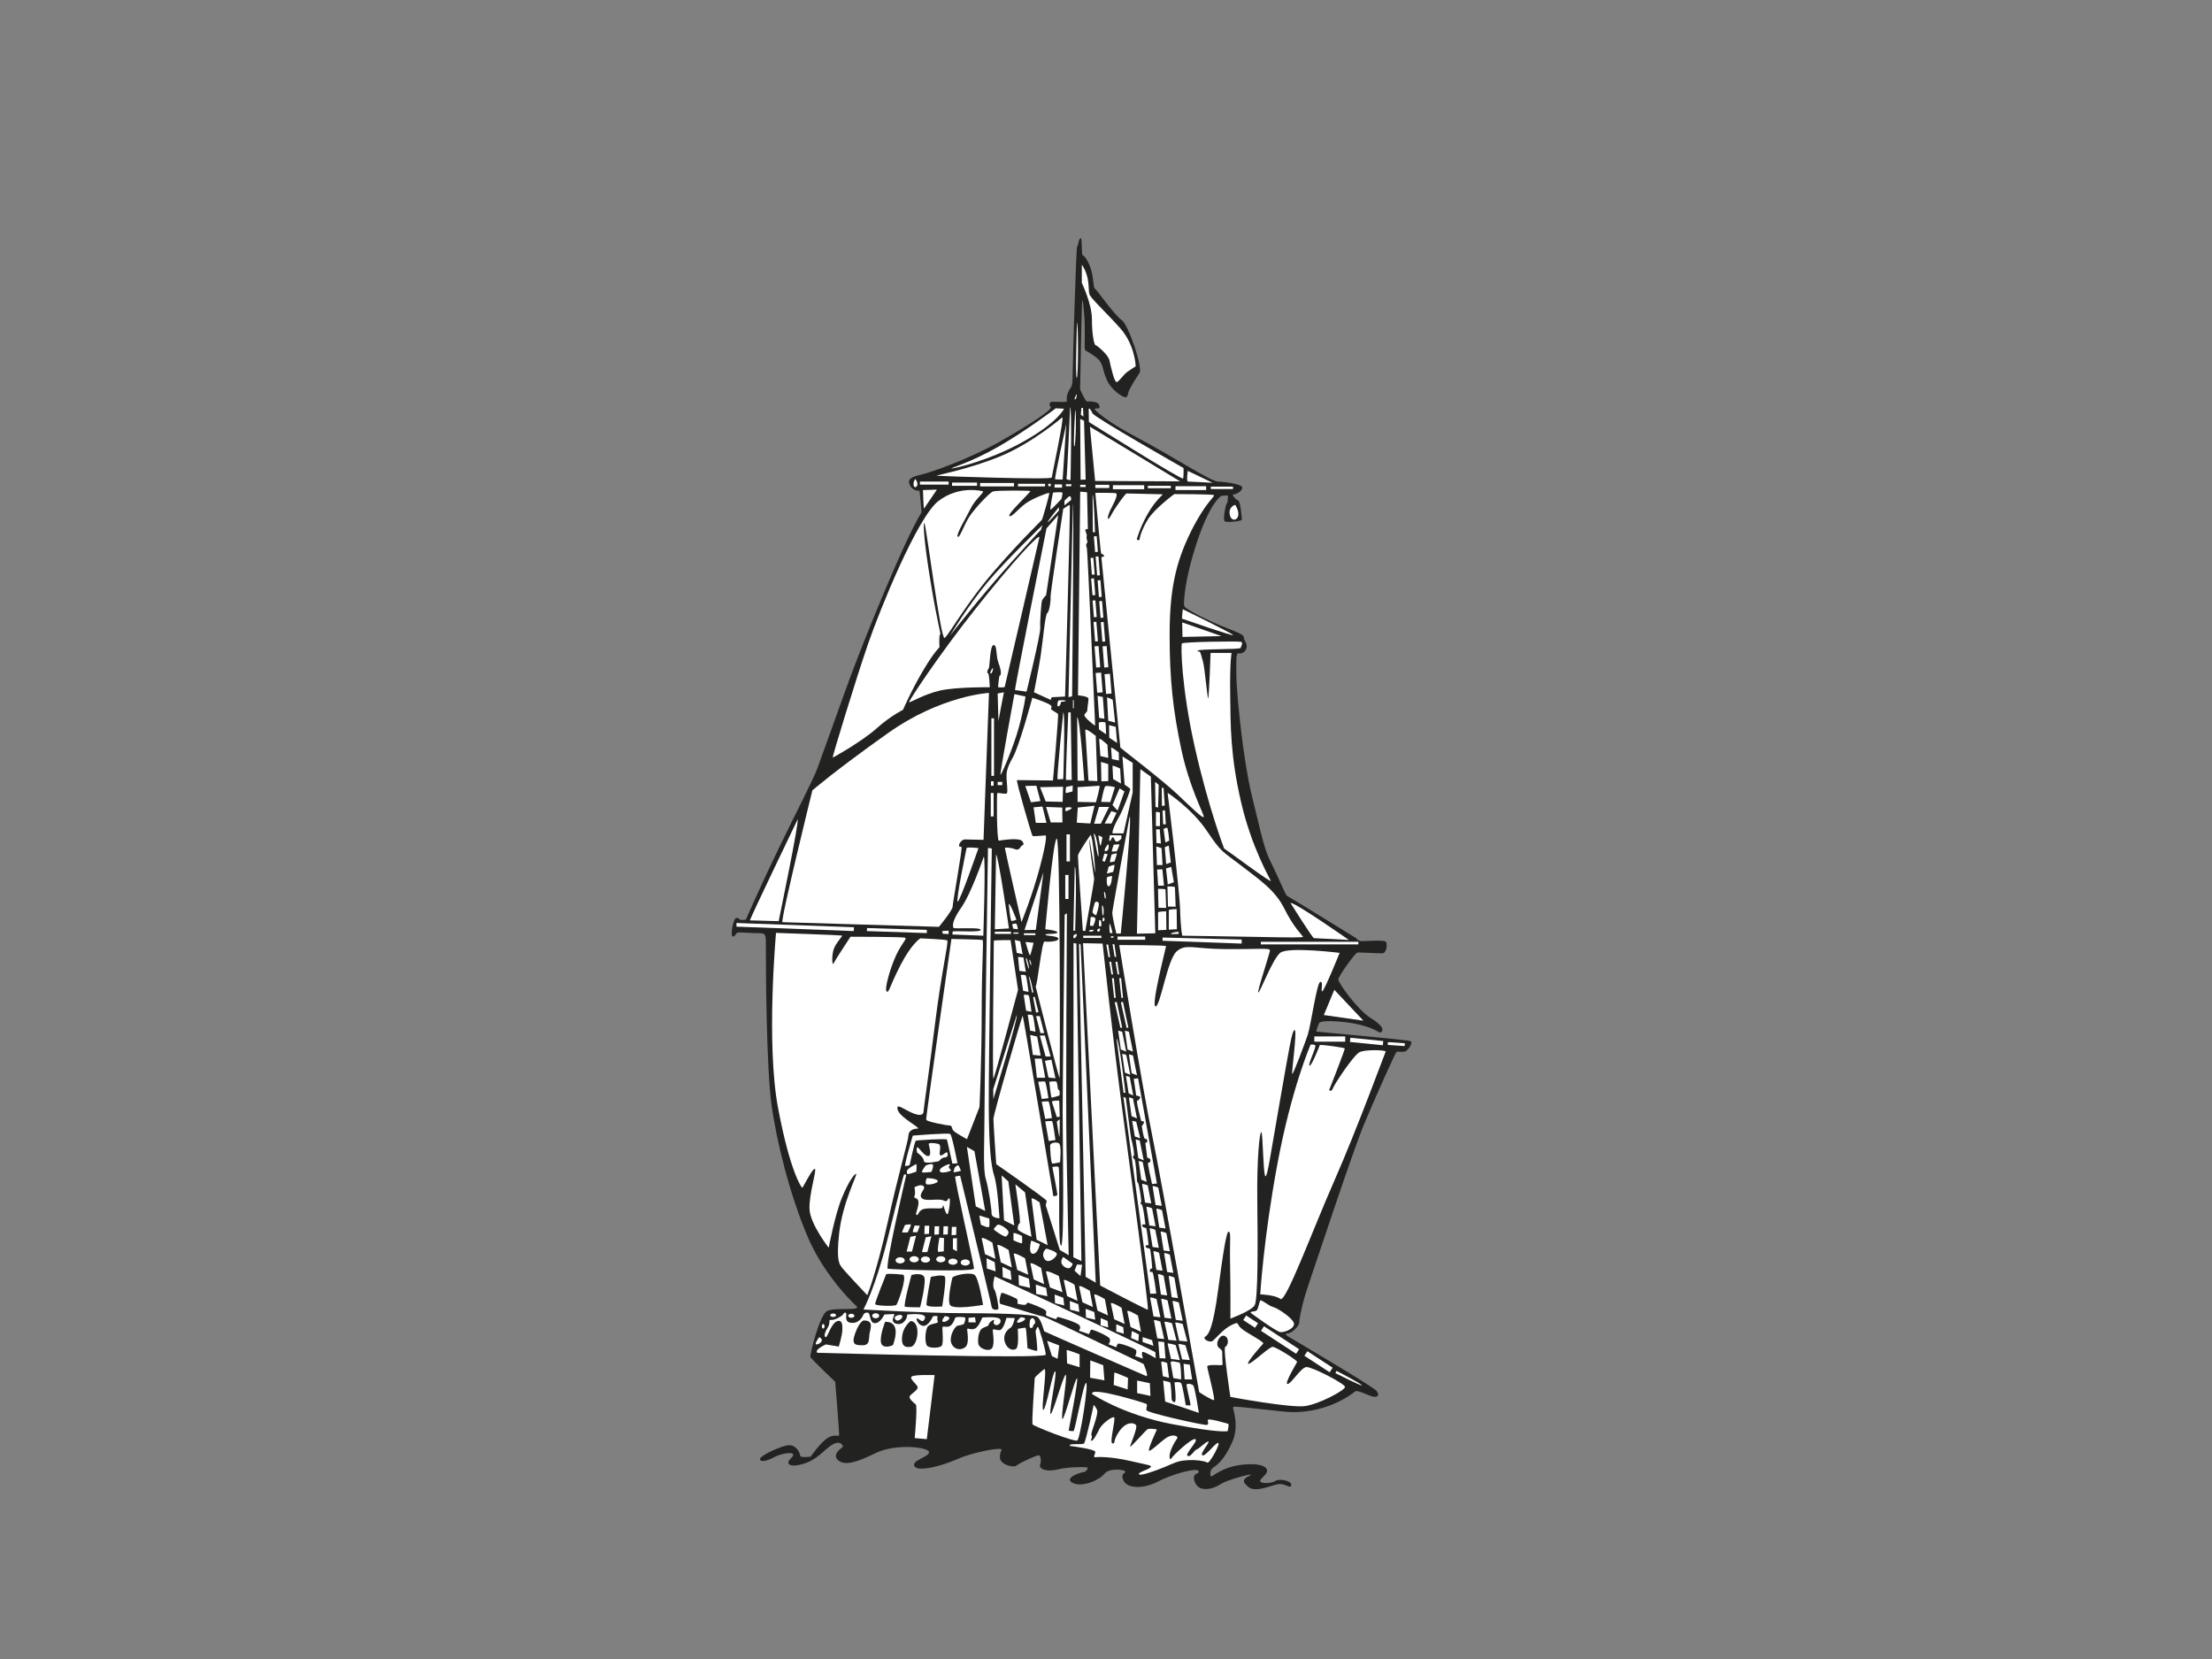 <?xml version="1.0" encoding="utf-8"?>
<!-- Generator: Adobe Illustrator 17.0.0, SVG Export Plug-In . SVG Version: 6.00 Build 0)  -->
<!DOCTYPE svg PUBLIC "-//W3C//DTD SVG 1.1//EN" "http://www.w3.org/Graphics/SVG/1.1/DTD/svg11.dtd">
<svg version="1.1" id="Layer_1" xmlns="http://www.w3.org/2000/svg" xmlns:xlink="http://www.w3.org/1999/xlink" x="0px" y="0px"
	 width="800px" height="600px" viewBox="0 0 800 600" enable-background="new 0 0 800 600" xml:space="preserve">
<rect x="0" y="0" width="800" height="600" fill="#808080" stroke="none"/>
<path fill="#222221" d="M309.985,472.61c0,0-11.583-10.364-18.006-25.599c-6.423-15.231-11.192-34.358-12.994-47.837
	c-1.8-13.483-1.996-47.548-1.996-54.944c0-7.4,0.391-6.619-4.233-6.765c-4.624-0.147-5.888-0.487-6.424,0.099
	c-0.536,0.583-0.486,1.217-1.362,1.117c-0.876-0.099,0.147-6.23,1.167-6.619c1.023-0.388,1.362,0.682,1.85,0.682
	c0.486,0,1.752-0.147,1.752-0.147s5.595-12.797,12.118-26.23c6.522-13.432,11.681-23.263,13.676-28.275
	c0,0,4.379-12.068,10.074-27.982c5.694-15.914,15.136-38.689,20.586-50.71c5.449-12.021,7.105-13.821,7.105-14.259
	c0-0.438-0.73-7.64-0.73-7.64s-2.384,0.194-3.455-1.947c-1.071-2.141,0.291-3.066,3.844-3.844
	c3.553-0.779,17.568-5.693,28.762-12.069c11.194-6.375,19.125-11.68,18.299-12.458c-0.827-0.779-0.438-1.898,0.634-1.898
	c1.068,0,5.01,0.292,5.156-0.146c0.147-0.438-0.388-1.46,0.682-3.65c1.07-2.19,1.411-1.022,1.459-6.569
	c0.05-5.548,1.266-45.697,1.607-45.746c0.341-0.05,0.585-2.969,1.266-3.066c0.68-0.098,0.147,6.181,0.826,6.277
	c0.682,0.097,2.822,3.212,3.456,7.348c0.632,4.137,0.388,4.331,1.021,4.77c0.634,0.437,7.009,9.538,9.492,11.193
	c2.481,1.655,7.736,17.324,6.52,19.125c-1.217,1.801-3.018,4.721-3.698,6.181c-0.682,1.461-0.487,2.628-1.363,2.676
	c-0.876,0.049-5.059-2.335-6.861-6.472c-1.801-4.137-0.975-5.986-4.187-8.273c-3.212-2.287-3.357-1.85-3.648-2.531
	c-0.293-0.681,0.194-6.667-0.244-12.215c-0.438-5.548-0.535-5.548-0.731-5.548c-0.194,0-0.779,32.167-0.779,32.167
	s1.9,4.38,2.435,4.38c0.533,0,3.454-0.098,4.185,0.876c0.729,0.973,0.388,1.606,0.095,1.606c-0.291,0-1.752,0.097-1.459,0.389
	c0.291,0.291,3.359,3.844,15.524,10.268c12.165,6.425,26.57,15.817,29.101,15.865c2.531,0.048,8.274,0.876,8.711,1.946
	c0.438,1.071-1.752,2.629-2.969,2.629c-1.215,0,0.876,2.093,1.607,2.288c0.729,0.194,1.314,6.521,1.264,6.958
	c-0.048,0.439-5.549,1.121-6.228,0.488c-0.682-0.633,0.436-6.327,0.779-6.375c0.341-0.048,0.535-2.92,0.388-2.92
	c-0.147,0-2.093-0.001-2.433,0.194c-0.341,0.195-4.183,2.872-8.759,16.741c-4.576,13.87-4.817,21.802-4.623,22.971
	c0.194,1.167,9.149,5.547,14.551,7.689c5.402,2.141,7.057,2.773,7.057,3.795c0,1.023,1.023,1.559,1.023,3.262
	c0,1.702-1.803,2.772-2.873,2.433c-1.07-0.341-0.876,2.773-0.876,7.689c0,4.916,2.093,29.54,5.79,44.529
	c3.7,14.989,4.235,18.444,6.862,23.652c2.628,5.208,5.111,11.628,5.743,11.874c0.634,0.242,25.112,15.378,25.112,15.378
	s0.39,0.975,1.946,0.975c1.558,0,8.079-0.535,8.662,0.242c0.585,0.781,0.246,4.039-1.215,4.138c-1.46,0.095-8.373-0.388-9.149-0.242
	c-0.779,0.143-6.862,8.513-6.862,9.73c0,1.217,6.862,10.903,11.682,13.919c4.817,3.016,4.28,4.138,4.183,4.673
	c-0.097,0.535-0.973,0.583-0.973,0.583s-3.842-2.774-12.409-3.745c-8.565-0.975-9.393,0.242-9.393,0.242s-1.312,3.068-0.973,3.163
	c0.341,0.099,32.801,2.969,33.968,3.456c1.169,0.487-1.023,3.65-2.142,3.797c-1.118,0.147-2.529-0.051-2.87,0.048
	c-0.341,0.099-7.348,15.671-11.63,25.888c-4.284,10.221-17.181,49.494-19.906,57.381c-2.725,7.883-3.65,13.285-3.65,14.597
	c0,1.316-2.725,3.991-4.185,3.991c-1.459,0-0.341,0.828,0.244,1.169c0.585,0.341,30.757,18.1,31.927,19.658
	c1.167,1.557,0.436,2.969-3.068,1.462c-3.504-1.51-4.379-1.704-4.915-1.169c-0.535,0.535-10.903,8.664-25.599,7.154
	c-14.696-1.51-18.105-2.093-18.346-1.605c-0.244,0.487,2.384,6.571-0.291,12.603c-2.677,6.036-5.206,8.176-6.765,9.151
	c-1.558,0.971-1.314,3.21-0.876,3.309c0.438,0.095,4.233-3.603,11.583-4.284c7.348-0.682,9.052,1.264,8.565,2.675
	c-0.486,1.415-2.822,2.679-2.384,3.456c0.438,0.781,3.942,0.729,5.547-0.242c1.607-0.975,5.937,0.047,5.646,1.557
	c-0.291,1.506-2.093-0.682-4.574-0.392c-2.483,0.293-8.079,3.214-10.854,1.074c-2.774-2.144-1.801-3.068,0.585-4.237
	c2.384-1.165-8.077,1.415-10.754,3.214c-2.677,1.799-7.788,3.064-9.249-0.729c-1.458-3.797,1.899-2.679,1.314-4.043
	c-0.583-1.359-9.441,1.074-14.793,3.844c-5.355,2.774-11.095,2.433-12.362-0.436c-1.264-2.873,1.021-2.481,0.632-3.262
	c-0.388-0.777-5.935-1.264-7.493,0.828c-1.559,2.093-7.934,5.109-11.488,3.309c-3.551-1.799,3.115-3.892,3.943-3.892
	c0.827,0,1.752-1.462,1.411-1.657c-0.341-0.194-6.375-0.389-10.755,0.682c-4.381,1.07-6.91-0.293-6.375-1.752
	c0.533-1.458,0.147-3.115-0.39-3.357c-0.535-0.246-7.104,2.774-8.127,3.698c-1.021,0.924-6.034-0.293-6.034-2.921
	c0-2.628,0.878-2.334,0.488-2.969c-0.39-0.63-9.833,0.928-15.721,3.504c-5.888,2.58-14.452,4.819-15.669,2.628
	c-1.218-2.188,5.596-3.357,5.255-5.156c-0.341-1.803-12.167-3.068-19.223,0.388c-7.056,3.456-11.241,4.673-13.626,2.628
	s1.07-4.379,1.557-4.72c0.487-0.341-0.585-2.727-3.602-0.975s-5.45,5.648-10.997,7.106c-5.548,1.462-5.402-0.729-4.429-1.704
	c0.972-0.971,1.655-1.653,0.876-2.14c-0.78-0.487-4.382,0.147-6.328,1.217c-1.945,1.07-4.915,2.192-5.353,0.923
	c-0.437-1.264,7.983-5.109,10.562-5.156c2.578-0.048,3.942,2.822,3.942,3.745c0,0.927,3.796,0.392,3.796,0.392
	s3.699-5.259,6.278-6.817c2.579-1.554,3.941-0.19,4.039-0.971c0.098-0.781-1.411-19.274-1.411-19.274s-8.614-8.224-8.955-8.906
	c-0.341-0.682,3.263-15.132,5.938-16.642C301.711,472.705,310.616,474.168,309.985,472.61L309.985,472.61z"/>
<path fill="#FFFFFF" d="M377.726,495.094c0,0-3.503,2.822-3.503,3.305c0,0.488-1.167,16.063-0.777,16.745
	c0.388,0.678,15.084,6.42,16.156,5.838c1.07-0.583,4.185-20.827,3.21-20.827c-0.971,0-3.989,17.324-4.574,17.423
	c-0.585,0.095-1.752-0.198-1.752-0.198s3.7-18.881,3.018-18.881c-0.682,0-4.476,14.696-5.255,14.696
	c-0.781,0,1.946-15.865,1.167-15.96c-0.779-0.099-4.673,14.308-5.452,14.113c-0.779-0.194,2.53-15.283,1.655-15.378
	c-0.876-0.099-3.309,13.919-4.282,13.919C376.364,509.889,378.796,495.189,377.726,495.094L377.726,495.094z"/>
<path fill="#FFFFFF" d="M338.015,497.329l-2.822,23.166l-4.379-0.388c0,0,1.069-11.581,0.388-12.167
	c-0.681-0.583-2.434-1.946-2.239-2.822c0.195-0.876,2.92-2.239,2.92-3.309c0-1.07-3.015-3.016-2.237-3.892
	C330.424,497.04,338.015,497.329,338.015,497.329L338.015,497.329z"/>
<path fill="#FFFFFF" d="M386.974,522.928c0,0,0.04,0.004,0.115,0.016c1.058,0.139,9.034,1.217,9.034,2.124
	c0,0.975-0.973,2.045,0,1.95c0.973-0.099,5.45-0.293,12.653,1.363c7.201,1.653,7.98,1.554,7.298,2.334
	c-0.68,0.777-4.867,1.847-4.088,2.529c0.781,0.682,8.176-2.14,12.556-4.086c4.382-1.946,11.387-0.876,12.07-0.194
	c0.682,0.682,4.867-6.813,3.989-7.106c-0.876-0.293-4.673,5.061-5.743,4.478c-1.068-0.587,2.923-4.867,2.142-4.966
	c-0.779-0.095-3.212,2.533-4.185,2.822c-0.973,0.293-2.237,3.02-3.309,2.338c-1.07-0.682,3.991-5.449,2.824-6.036
	c-1.167-0.583-8.079,5.842-8.664,6.912c-0.583,1.07-1.264-0.781,0.196-3.892c1.458-3.115,2.336-3.408,1.849-3.896
	c-0.487-0.488-2.14-0.876-4.185,0.586c-2.043,1.459-5.257,4.669-5.937,4.475c-0.682-0.194,2.822-7.689,2.822-7.689
	s-2.725-0.583-3.503,0c-0.779,0.587-5.743,6.231-6.131,6.231c-0.39,0,2.919-7.007,2.043-7.883c-0.876-0.876-3.505-1.268-6.034,2.334
	c-2.531,3.603-1.169,4.379-2.433,4.379c-1.264,0,1.264-8.953,0.585-9.441c-0.682-0.487-4.382,2.334-5.257,4.086
	c-0.876,1.756-2.237,4.384-2.919,4.384c-0.682,0,0.585-1.268,0-1.95c-0.585-0.678,2.822-7.689,1.948-9.342
	c-0.878-1.657-1.169-1.657-1.169-1.657s-2.822,13.337-3.504,13.919C391.354,522.639,386.098,521.859,386.974,522.928
	L386.974,522.928z"/>
<path fill="#FFFFFF" d="M433.692,503.465c0,0-13.138-73.971-17.032-93.051c-3.894-19.076-11.874-68.617-11.874-68.617
	s16.935,0,16.935,0.388s-5.549,21.802-3.797,21.802s4.282-17.13,7.689-19.952c3.409-2.826,5.743-0.876,17.328-0.781
	c11.581,0.099,16.254-0.488,16.351,0.392c0.097,0.876-4.865,15.374-4.185,15.279c0.682-0.095,5.063-11.973,7.883-14.308
	c2.822-2.334,21.511,0,21.511,0s-5.743,14.212-6.326,13.919c-0.585-0.293,0.583-3.698-0.684-3.408
	c-1.264,0.293-3.404,15.865-4.574,19.274c-1.167,3.404-5.156,14.014-5.547,14.014c-0.39,0,1.849-15.671,0.876-15.865
	c-0.975-0.194-2.045,7.007-5.354,25.698c-3.309,18.687-4.477,27.541-5.255,27.153c-0.779-0.388-0.876-15.671-1.46-15.96
	c-0.585-0.293-1.655,9.247-1.46,25.013c0.196,15.77,0.293,35.622-0.973,37.667c-1.264,2.045-8.759,4.768-8.759,4.768
	s0.097-9.147-0.097-18.881c-0.196-9.734,0.388-12.262-0.487-12.556c-0.876-0.293-2.14,8.371-3.892,21.414
	c-1.752,13.043-3.311,15.766-4.576,16.547c-1.264,0.777,1.558,2.334,2.628,1.557c1.072-0.781,3.795-4.284,6.813-5.743
	c3.018-1.462,1.655-0.488,3.503,1.165c1.851,1.657,8.567,4.966,7.982,5.549c-0.584,0.583-6.425,7.201-5.354,7.3
	c1.072,0.099,7.495-6.131,8.761-6.131c1.266,0,9.052,4.962,8.858,5.45c-0.194,0.487-4.673,7.788-3.504,7.982
	c1.167,0.194,4.865-5.937,6.813-6.131c1.946-0.194,14.014,6.032,14.014,7.201c0,1.169-9.147,6.131-14.405,6.912
	c-5.255,0.777-27.058-3.309-27.058-3.309s-2.725-17.811-1.849-18.105c0.876-0.293,1.653-2.921-0.099-3.892
	c-1.752-0.975-3.698,2.723-2.334,4.086c1.361,1.363,1.361,0.488,1.361,3.408c0,2.917,0.488,3.016-0.583,3.016
	c-1.072,0-4.867-0.293-4.867,0.487c0,0.777,3.018,12.068,2.433,12.163C438.462,506.481,434.277,503.948,433.692,503.465
	L433.692,503.465z"/>
<path fill="#FFFFFF" d="M452.379,474.85c0,0,8.957,6.615,10.61,6.908c1.655,0.293,5.84-1.558,4.867-3.504
	c-0.973-1.946-5.646-5.061-7.398-5.549c-1.752-0.484-4.282-2.822-4.671-2.334c-0.39,0.488-0.684,3.115-1.363,3.603
	C453.743,474.457,451.991,474.168,452.379,474.85L452.379,474.85z"/>
<path fill="#FFFFFF" d="M455.788,468.132c0.388,0,5.352,0.194,7.298,1.657c1.948,1.459,11.585-24.822,19.565-42.927
	c7.98-18.1,18.199-45.939,18.493-46.522c0.291-0.586-7.301-0.876-9.443,0.194c-2.142,1.07-9.05,11.486-9.635,13.043
	c-0.585,1.558-1.363,0.682-1.363,0.682s5.84-14.795,5.646-15.088c-0.194-0.293-8.955-1.558-9.052-1.169
	c-0.097,0.388-3.016,7.788-3.698,7.4c-0.682-0.388,2.727-7.007,2.043-7.4c-0.682-0.388-1.655-0.194-1.655-0.194
	s-6.91,15.865-11.971,43.022C456.955,447.986,455.788,468.132,455.788,468.132L455.788,468.132z"/>
<path fill="#FFFFFF" d="M394.954,504.146c0,0,11.095,7.491,28.906,10.899c17.813,3.408,20.148,2.532,20.148,2.532
	s0.583-2.532,0.194-2.632c-0.388-0.095-7.398-2.235-7.398-1.359s0.487,1.459-0.291,1.752c-0.779,0.289-21.802-4.379-21.899-5.354
	c-0.097-0.975,0.487-1.946,0-2.239C414.127,507.452,394.273,501.225,394.954,504.146L394.954,504.146z"/>
<path fill="#FFFFFF" d="M391.255,95.694v6.644c0,0,3.65,7.518,3.65,13.066c0,5.548,0.803,9.344,1.314,9.416
	c0.511,0.075,4.599,3.431,5.037,5.549c0.438,2.117,1.752,7.811,2.554,7.811s2.41-2.628,3.944-3.722
	c1.532-1.095,2.992-1.971,2.992-1.971s-0.22-7.738-5.622-13.797c-5.402-6.059-10.731-10.804-11.169-12.41
	C393.518,104.672,394.32,100.22,391.255,95.694L391.255,95.694z"/>
<path fill="#FFFFFF" d="M389.503,116.644c0,0-0.656,20.367-0.073,20.002C390.014,136.281,390.014,116.791,389.503,116.644
	L389.503,116.644z"/>
<path fill="#FFFFFF" d="M381.838,147.669c0,0-10.657,8.102-20.877,13.942c-10.22,5.84-17.592,7.738-16.791,7.812
	c0.804,0.072,13.798-2.847,26.207-9.856c12.409-7.007,14.454-11.752,14.454-11.752L381.838,147.669L381.838,147.669z"/>
<path fill="#FFFFFF" d="M393.738,148.034l0.071,4.598c0,0,33.873,21.243,34.091,20.44c0.22-0.803,0.147-3.796,0.147-3.796
	s-32.265-18.322-32.921-19.783C394.467,148.034,393.809,147.303,393.738,148.034L393.738,148.034z"/>
<path fill="#FFFFFF" d="M429.578,170.298c0,0-0.583,3.869,0.075,3.869c0.656,0,8.906,0.438,8.906,0.438L429.578,170.298
	L429.578,170.298z"/>
<path fill="#FFFFFF" d="M424.689,178.693c0,0-7.009,5.183-9.417,8.979c-2.41,3.796-3.139,6.935-3.139,7.446c0,0.51-1.023,0-1.023,0
	s1.023-4.088,4.015-9.345c2.992-5.255,5.84-7.007,5.255-7.007c-0.585,0-12.409-0.292-12.92-0.292c-0.511,0-4.162,5.256-4.891,6.57
	c-0.729,1.314-1.46,2.701-1.752,2.628c-0.291-0.073-0.22-1.461,1.387-4.453c1.605-2.993,1.97-4.599,1.387-4.818
	c-0.585-0.218-7.447-0.146-7.447-0.146s1.898,21.973,2.118,21.973c0.218,0,1.241,0.657,1.094,0.876
	c-0.147,0.219-1.023,0.438-1.023,0.438s6.789,68.618,6.862,68.838c0.073,0.219,15.039,11.607,20.512,16.79
	c5.475,5.182,9.637,9.27,9.637,8.175c0-1.095-5.184-10.585-8.103-24.308c-2.921-13.724-4.235-24.966-4.235-41.244
	c0-16.279,2.118-26.134,7.52-37.156c5.4-11.023,9.124-13.213,8.468-13.578C438.339,178.693,424.689,178.693,424.689,178.693
	L424.689,178.693z"/>
<path fill="#FFFFFF" d="M446.733,182.562c0,0-2.701,0.73-1.897,3.869C445.639,189.57,449.872,187.598,446.733,182.562
	L446.733,182.562z"/>
<polygon fill="#FFFFFF" points="394.176,154.311 396.072,173.948 426.806,174.094 394.176,154.311 "/>
<path fill="#FFFFFF" d="M384.174,150.953c0,0-10.804,9.27-22.264,14.016c-11.462,4.744-23.579,6.935-23.141,7.08
	c0.438,0.146,41.537,1.533,41.61,0.656C380.451,171.831,384.977,150.953,384.174,150.953L384.174,150.953z"/>
<path fill="#FFFFFF" d="M385.635,153.289c0,0-4.453,20.075-4.015,20.075c0.438,0,2.701,0.073,2.701,0.073L385.635,153.289
	L385.635,153.289z"/>
<path fill="#FFFFFF" d="M387.022,147.303c0,0-1.096,25.331-1.314,25.768c-0.22,0.439,1.459,0.585,1.459,0.585
	S387.751,147.231,387.022,147.303L387.022,147.303z"/>
<path fill="#FFFFFF" d="M390.67,151.61l0.147,21.9l1.825-0.073l-0.585-21.242C392.057,152.195,390.817,151.465,390.67,151.61
	L390.67,151.61z"/>
<polygon fill="#FFFFFF" points="391.11,147.523 390.89,150.004 391.839,150.662 391.693,147.523 391.11,147.523 "/>
<path fill="#FFFFFF" d="M388.847,148.326c0,0-0.803,13.139-0.293,13.139C389.065,161.465,389.358,148.253,388.847,148.326
	L388.847,148.326z"/>
<path fill="#FFFFFF" d="M389.358,142.559c0,0-1.096,1.898-0.585,1.898C389.285,144.457,389.576,142.632,389.358,142.559
	L389.358,142.559z"/>
<path fill="#FFFFFF" d="M333.805,177.233c0,0,0.219,6.935,0.365,6.715c0.147-0.218,4.672-6.861,4.672-6.861L333.805,177.233
	L333.805,177.233z"/>
<path fill="#FFFFFF" d="M331.031,173.218c0,0-0.876,1.022-0.584,2.409C330.74,177.014,332.929,175.701,331.031,173.218
	L331.031,173.218z"/>
<path fill="#FFFFFF" d="M355.412,177.67c0,0-8.321-2.335-15.986,3.504c-7.665,5.84-21.243,39.419-25.476,51.683
	c-4.235,12.264-13.067,41.099-12.775,41.099c0.292,0,10.804-5.987,15.841-10.512c5.037-4.527,9.563-6.717,9.563-6.717
	s2.993-7.007,7.373-14.38c4.38-7.373,5.913-8.103,5.84-8.395c-0.072-0.291-0.218-4.453,0.219-4.453
	c0.438,0-0.803-3.139-3.358-18.541c-2.554-15.403-2.847-21.826-2.335-21.826c0.51,0,5.912,42.412,7.299,41.609
	c1.387-0.804,7.738-12.557,18.396-24.747c10.657-12.19,16.644-17.592,16.862-18.103c0.22-0.511,2.921-9.563,2.554-9.636
	c-0.365-0.072-5.838,1.899-8.539,3.869c-2.701,1.971-5.111,5.183-5.84,4.453c-0.731-0.73,7.883-8.76,7.592-8.979
	c-0.291-0.219-12.265-0.292-13.505,0.146c-1.24,0.439-6.425,5.913-8.468,8.979c-2.044,3.067-3.65,8.176-4.307,7.373
	c-0.657-0.803,2.92-6.569,4.672-10.147C352.785,180.372,356.215,177.963,355.412,177.67L355.412,177.67z"/>
<path fill="#FFFFFF" d="M380.817,178.183c0,0-1.242,6.131-0.876,6.131c0.365,0,3.942-3.869,3.942-3.869s0.583-2.19,0.291-2.335
	C383.883,177.963,380.962,178.036,380.817,178.183L380.817,178.183z"/>
<path fill="#FFFFFF" d="M390.67,177.817l-0.803,73.656c0,0,3.797,0.292,3.797,1.24c0,0.949-0.438,3.359-0.438,4.162
	s-1.096,1.095-1.023,1.898c0.073,0.803,3.868,3.942,3.868,3.576c0-0.364-2.772-64.238-2.992-64.238
	c-0.218,0-0.438-1.533,0.073-1.751c0.511-0.22-0.438-1.534-0.147-2.337c0.293-0.803-0.803-2.262-0.438-2.481
	c0.365-0.219,0.876-0.219,0.876-0.219l-0.291-13.286L390.67,177.817L390.67,177.817z"/>
<polygon fill="#FFFFFF" points="353.369,175.701 344.317,175.701 344.317,174.532 353.369,174.532 353.369,175.701 "/>
<polygon fill="#FFFFFF" points="366.728,175.92 354.463,175.92 354.463,174.678 366.728,174.678 366.728,175.92 "/>
<polygon fill="#FFFFFF" points="377.97,175.92 368.188,175.92 368.188,174.969 377.97,174.969 377.97,175.92 "/>
<polygon fill="#FFFFFF" points="343.076,175.261 332.71,175.261 332.71,174.167 343.076,174.167 343.076,175.261 "/>
<polygon fill="#FFFFFF" points="380.013,175.845 379.137,175.845 379.137,174.969 380.013,174.969 380.013,175.845 "/>
<polygon fill="#FFFFFF" points="384.101,176.357 381.4,176.357 381.4,175.189 384.101,175.189 384.101,176.357 "/>
<polygon fill="#FFFFFF" points="387.46,175.845 385.488,175.845 385.488,175.116 387.46,175.116 387.46,175.845 "/>
<polygon fill="#FFFFFF" points="392.642,176.137 390.67,176.137 390.67,175.335 392.642,175.335 392.642,176.137 "/>
<polygon fill="#FFFFFF" points="401.183,176.503 396.145,176.503 396.145,175.335 401.183,175.335 401.183,176.503 "/>
<polygon fill="#FFFFFF" points="436.223,177.233 425.127,177.233 425.127,175.845 436.223,175.845 436.223,177.233 "/>
<polygon fill="#FFFFFF" points="445.931,176.868 437.901,176.868 437.901,175.992 445.931,175.992 445.931,176.868 "/>
<polygon fill="#FFFFFF" points="423.447,176.576 415.126,176.576 415.126,175.701 423.447,175.701 423.447,176.576 "/>
<polygon fill="#FFFFFF" points="413.812,176.941 402.497,176.941 402.497,175.481 413.812,175.481 413.812,176.941 "/>
<path fill="#FFFFFF" d="M375.924,194.314c0,0-12.409,53.727-12.556,54.092c-0.145,0.365-2.408,0.146-2.408,0.146
	s0.291-4.234,0.656-4.234c0.366,0,0.731-1.314-0.438-4.379c-1.167-3.067-0.436-6.643-1.825-6.643c-1.385,0-1.385,8.176-1.752,8.395
	c-0.365,0.219-0.803,1.752-0.291,1.824c0.511,0.073,0.658,5.037,0.658,5.037s-11.972-0.146-17.886,1.168
	c-5.913,1.314-11.169,4.599-11.315,4.234c-0.146-0.365,10.22-16.352,24.237-34.017C367.021,202.272,375.853,192.928,375.924,194.314
	L375.924,194.314z"/>
<path fill="#FFFFFF" d="M377.02,189.935c0,0-13.067,12.556-19.93,20.731c-6.861,8.176-13.503,19.199-13.503,19.199
	s10.949-14.016,21.679-25.987c10.731-11.972,11.169-12.191,11.169-12.191L377.02,189.935L377.02,189.935z"/>
<path fill="#FFFFFF" d="M386.802,179.423c0,0-1.825,1.386-1.825,1.825c0,0.438,0,1.533,0,1.533l2.41-1.972
	C387.387,180.809,387.531,179.496,386.802,179.423L386.802,179.423z"/>
<path fill="#FFFFFF" d="M382.934,183.438c0,0-4.088,5.037-4.015,5.402c0.073,0.364,4.088-4.234,4.088-4.234L382.934,183.438
	L382.934,183.438z"/>
<path fill="#FFFFFF" d="M384.539,184.021c0,0-4.744,30.878-4.598,31.901c0.145,1.022-0.366,5.255-1.169,5.767
	c-0.803,0.511-1.679,10.876-2.408,15.548c-0.731,4.673-2.41,13.14-2.41,13.14l6.131,2.774c0,0-0.145-1.023,0.731-1.023
	c0.874,0,4.379-0.219,4.379-0.219s2.043-69.276,1.678-69.276C386.51,182.634,384.539,184.021,384.539,184.021L384.539,184.021z"/>
<path fill="#FFFFFF" d="M378.481,191.103c0,0-11.68,58.471-11.389,58.471c0.293,0,4.162,0.585,4.162,0.585
	s5.111-20.732,4.964-23.068c-0.147-2.336,0.365-9.198,0.656-9.928c0.293-0.729,1.46-1.898,1.46-1.898l4.38-28.981L378.481,191.103
	L378.481,191.103z"/>
<path fill="#FFFFFF" d="M388.044,182.124l-1.607,70.005l1.314-0.292C387.751,251.837,388.409,182.27,388.044,182.124
	L388.044,182.124z"/>
<path fill="#FFFFFF" d="M366.874,251.035c0,0-5.402,29.199-5.037,29.199c0.365,0,4.526-9.635,6.498-16.643
	c1.97-7.008,2.554-11.68,2.554-11.68L366.874,251.035L366.874,251.035z"/>
<path fill="#FFFFFF" d="M357.675,250.596c0,0-17.228,0.876-36.498,14.527c-19.273,13.651-27.375,20.731-27.375,20.731
	s-11.753,47.667-10.804,47.667s56.575,1.68,56.575,1.68s4.963-5.985,4.963-7.301c0-1.312,3.65-21.388,3.212-21.607
	c-0.439-0.218-0.876,0.219-0.876-0.584c0-0.804,1.095-2.117,2.117-2.117c1.022,0,6.716,0.146,6.716,0.146L357.675,250.596
	L357.675,250.596z"/>
<path fill="#FFFFFF" d="M360.814,250.816c0,0,0.293,10.219,0.293,9.928c0-0.292,1.97-10.366,1.97-10.366L360.814,250.816
	L360.814,250.816z"/>
<polygon fill="#FFFFFF" points="359.501,280.599 358.551,280.599 358.551,259.794 359.501,259.794 359.501,280.599 "/>
<polygon fill="#FFFFFF" points="359.354,295.272 358.333,295.272 358.333,286.803 359.354,286.803 359.354,295.272 "/>
<polygon fill="#FFFFFF" points="359.354,284.176 358.405,284.176 358.405,282.57 359.354,282.57 359.354,284.176 "/>
<polygon fill="#FFFFFF" points="362.493,283.957 360.814,283.957 360.814,282.789 362.493,282.789 362.493,283.957 "/>
<path fill="#FFFFFF" d="M373.37,252.348c0,0-4.744,17.519-7.081,21.608c-2.336,4.087-2.336,5.767-2.263,7.518
	c0.073,1.752,0.511,4.819,0.146,5.402c-0.366,0.583-3.285-0.366-3.505,0c-0.218,0.364-0.218,17.227,0.585,17.154
	c0.805-0.073,7.518-1.314,8.541,0.292c1.023,1.606-0.291,1.168-0.656,1.971c-0.366,0.803-1.242,1.24-2.116,0.803
	c-0.878-0.438-3.506-0.729-3.579-0.438c-0.073,0.292,5.987,26.862,5.987,26.862s4.015-9.853,6.642-19.854
	c2.628-10,2.336-11.534,2.045-11.534c-0.293,0-4.382,0.439-4.673,0.22c-0.291-0.22-6.131-20.221-5.622-20.221
	c0.513,0,12.996,0.147,12.996,0.147s2.116-23.506,1.825-24.018c-0.293-0.51-2.556-1.386-2.556-1.97c0-0.585,0.585-0.219,0-1.095
	C379.503,254.32,373.37,252.348,373.37,252.348L373.37,252.348z"/>
<path fill="#FFFFFF" d="M392.497,263.955l1.167,18.396l3.212,0.146l-0.584-16.351C396.292,266.146,392.788,263.298,392.497,263.955
	L392.497,263.955z"/>
<path fill="#FFFFFF" d="M359.063,241.617c-0.218,0-1.314,1.971-0.729,1.971C358.918,243.588,359.283,241.617,359.063,241.617
	L359.063,241.617z"/>
<path fill="#FFFFFF" d="M384.539,257.677c0,0-2.481,24.162-2.043,24.162s2.043-0.072,2.043-0.072S385.341,257.677,384.539,257.677
	L384.539,257.677z"/>
<path fill="#FFFFFF" d="M386.364,257.605c0,0-1.094,24.454-0.803,24.454c0.291,0,2.043,0,2.043,0l-0.365-24.381L386.364,257.605
	L386.364,257.605z"/>
<path fill="#FFFFFF" d="M389.576,259.43l0.147,22.921h2.408C392.131,282.351,390.599,259.43,389.576,259.43L389.576,259.43z"/>
<path fill="#FFFFFF" d="M422.28,286.731c0,0,4.306,34.745,4.526,42.339c0.218,7.59,0.803,9.342,0.803,9.342
	s16.206,0.222,27.521,0.44c11.313,0.218,16.277,0.293,16.133-0.071c-0.147-0.369-3.432-3.432-6.716-10.075
	c-3.286-6.642-8.614-10.221-15.623-15.622c-7.007-5.402-7.081-4.598-12.483-12.629C431.039,292.424,422.28,286.731,422.28,286.731
	L422.28,286.731z"/>
<path fill="#FFFFFF" d="M442.719,306.879c0.22,0,17.229,12.699,16.864,11.681c-0.365-1.023-6.862-11.828-10.731-28.47
	c-3.87-16.644-3.797-27.375-3.943-39.274c-0.145-11.899,0.511-14.672,0.511-14.672h-7.592c0,0-0.583,16.424-0.876,16.424
	c-0.291,0-1.241-11.242-1.897-13.358c-0.658-2.117-0.731-3.286-1.316-3.577c-0.583-0.292-0.583,0.438-0.583-0.292
	c0-0.729,15.402-0.365,15.548-1.022c0.147-0.657,1.023-1.899,0.147-2.19c-0.878-0.292-20.952,0-21.39,0.584
	c-0.438,0.584-0.218,15.84,4.673,37.594C437.025,292.06,442.719,306.879,442.719,306.879L442.719,306.879z"/>
<path fill="#FFFFFF" d="M466.736,326.589c0,0,7.956,12.698,8.468,12.698c0.509,0,12.627,0.658,12.627,0.658
	S468.05,326.078,466.736,326.589L466.736,326.589z"/>
<polygon fill="#FFFFFF" points="482.576,357.979 478.781,367.102 493.088,369.147 482.576,357.979 "/>
<polygon fill="#FFFFFF" points="486.517,376.737 475.348,376.737 475.348,374.839 486.517,374.839 486.517,376.737 "/>
<polygon fill="#FFFFFF" points="500.127,378.029 488.219,376.84 488.374,375.314 500.28,376.507 500.127,378.029 "/>
<polygon fill="#FFFFFF" points="508.012,378.323 501.893,377.922 501.96,376.904 508.08,377.304 508.012,378.323 "/>
<polygon fill="#FFFFFF" points="468.761,489.609 456.059,481.314 457.137,479.665 469.837,487.96 468.761,489.609 "/>
<polygon fill="#FFFFFF" points="480.893,496.307 471.746,490.334 472.824,488.682 481.969,494.658 480.893,496.307 "/>
<polygon fill="#FFFFFF" points="453.909,480.208 449.628,477.414 450.705,475.761 454.985,478.559 453.909,480.208 "/>
<path fill="#FFFFFF" d="M483.38,495.8l-0.438,0.801c0,0,9.926,5.037,9.561,4.379C492.139,500.326,483.38,495.8,483.38,495.8
	L483.38,495.8z"/>
<path fill="#FFFFFF" d="M420.674,499.303l0.729,7.59l12.191,4.09c0,0-1.461-9.346-2.045-9.928c-0.583-0.586-2.263-0.805-2.408-0.293
	c-0.147,0.511,1.679,7.447,1.387,7.518c-0.293,0.075-1.68-0.071-1.68-0.071s-1.167-7.3-1.678-7.958
	c-0.511-0.658-2.41-0.289-2.41-0.289s0.878,7.154,0.073,7.154c-0.803,0-1.094-0.951-1.094-0.951s-0.147-6.131-0.658-6.278
	C422.571,499.739,420.674,499.303,420.674,499.303L420.674,499.303z"/>
<path fill="#FFFFFF" d="M414.615,497.698c0,0-36.718-15.988-36.936-16.206c-0.22-0.222-1.023-4.237-2.556-5.255
	c-1.532-1.023-16.789-1.316-27.958-1.316c-11.169,0-34.893-1.316-34.893-1.316s4.162-7.443,8.687-25.33
	c4.526-17.883,5.767-23.578,6.133-23.578c0.365,0,0.656,0.293,0.656,0.293s-7.883,33.577-6.643,33.871
	c1.241,0.293,31.17,1.24,31.17-0.076c0-1.312-7.3-33.137-6.788-33.284c0.511-0.147,1.752-0.293,1.752-0.293
	s11.168,45.844,11.388,47.378c0.22,1.53,2.41,1.165,2.483,0.729c0.071-0.44-0.731-5.985-1.534-7.007
	c-0.803-1.023,0-4.673,0.218-4.673c0.22,0,58.035,27.153,58.035,27.375c0,0.218,0.145,2.188,0.145,2.188s-3.94-2.334-4.671-2.263
	c-0.729,0.075,0.073,2.41,0.073,2.41l-2.848-0.876c0,0,0.803-1.458,0.291-2.188c-0.509-0.733-6.205-2.774-6.569-2.263
	c-0.365,0.507-0.511,1.24-0.511,1.24l-2.846-1.098c0,0,1.02-1.094,0.364-2.116c-0.658-1.023-6.351-3.428-6.642-3.139
	c-0.293,0.293-0.731,1.605-0.731,1.605l-3.722-1.241c0,0,0.949-0.947,0.218-1.97c-0.729-1.023-7.445-3.064-7.812-2.992
	c-0.365,0.071-0.583,0.801-0.583,0.801s-3.65-1.018-3.724-1.53c-0.073-0.511,0.438-0.876-0.073-1.605
	c-0.509-0.733-6.131-2.85-6.496-2.85s-0.291,0.805-1.24,0.805c-0.949,0-2.483-0.44-2.483-0.44s0.293-1.458-0.364-1.823
	c-0.658-0.365-5.111-2.41-5.402-2.045c-0.291,0.365-1.241,3.797-0.218,4.015c1.021,0.218,14.746,4.526,15.402,4.526
	c0.658,0,36.207,17.153,36.207,17.153S415.49,497.623,414.615,497.698L414.615,497.698z"/>
<path fill="#FFFFFF" d="M391.693,341.115l7.08,0.146c0,0,3.286,30.514,6.351,54.238c3.066,23.725,10.586,78.181,10.001,78.181
	s-17.229-8.759-17.229-8.759L391.693,341.115L391.693,341.115z"/>
<path fill="#FFFFFF" d="M374.539,356.734c0,0,8.541,33.799,8.686,33.145c0.147-0.658,0.291-86.578-1.023-86.578
	c-1.314,0-4.16,32.776-4.16,32.776s4.453,0.44,4.379,1.169c-0.073,0.729-4.235,0.289-4.306,0.801
	c-0.073,0.511,4.671,0.365,4.671,1.463c0,1.094-4.088,1.165-5.037,1.023C376.802,340.386,375.122,356.881,374.539,356.734
	L374.539,356.734z"/>
<path fill="#FFFFFF" d="M359.427,340.239c0,0-0.583,50.077-0.145,49.859c0.438-0.218,8.905-32.119,8.905-32.119l-2.701-17.958
	C365.487,340.021,359.427,339.946,359.427,340.239L359.427,340.239z"/>
<path fill="#FFFFFF" d="M332.856,339.363c0,0-3.139,1.823-7.227,9.781c-4.087,7.958-4.087,10.075-4.963,9.417
	c-0.876-0.658,1.167-8.176,3.358-12.92c2.19-4.744,4.161-6.131,3.284-6.496c-0.876-0.365-19.71-0.365-19.71-0.365
	s-5.621,8.537-6.131,9.635c-0.511,1.094-0.73-2.556,0-4.966c0.729-2.41,3.503-4.962,2.992-5.109
	c-0.51-0.147-23.797-0.951-23.797-0.951s-3.65,40.006,0.729,63.29c4.38,23.288,8.541,28.909,8.76,28.909
	c0.219,0,3.65-7.007,4.526-6.861c0.876,0.147-2.191,9.27-1.899,14.672c0.292,5.402,6.935,13.868,6.935,13.868
	s2.263-12.045,4.818-18.176c2.555-6.131,4.526-8.612,5.11-8.541c0.584,0.075-4.818,10.075-6.131,21.315
	c-1.315,11.244,0.584,11.755,0.876,12.413c0.291,0.654,9.27,10.146,9.27,10.146s3.212-7.665,7.373-26.281
	c4.162-18.616,7.518-29.856,7.518-31.39c0-1.534,1.315-2.556,3.212-2.556c1.898,0-6.205-3.868-7.081-6.785
	c-0.876-2.921,2.482,0.071,5.767,1.312c3.286,1.24,3.577-0.147,3.577-0.876c0-0.729,1.971-14.014,4.234-32.265
	c2.263-18.247,4.964-29.127,4.307-29.491C341.908,339.728,332.856,339.363,332.856,339.363L332.856,339.363z"/>
<path fill="#FFFFFF" d="M344.098,339.581c0,0-9.344,64.749-9.125,65.407c0.219,0.658,7.227,2.045,8.395,2.045
	c1.167,0,0.656,1.094,1.532,1.97c0.876,0.876,4.818,2.992,4.818,2.992l4.526-11.605c0,0,0.803-16.717,0.803-34.457
	c0-17.736,0.803-25.841,0.291-25.987C354.83,339.799,344.098,339.581,344.098,339.581L344.098,339.581z"/>
<path fill="#FFFFFF" d="M355.779,309.871c0,0-4.455,13.139-8.104,18.323c-3.65,5.18-3.066,6.86-2.847,7.372
	c0.219,0.511,9.855-0.365,9.855,0.729c0,1.094-10.074,0.147-10.147,0.658c-0.073,0.511-0.073,1.023-0.073,1.023l11.169,0.436
	C355.632,338.412,356.581,309.725,355.779,309.871L355.779,309.871z"/>
<path fill="#FFFFFF" d="M349.572,306.732c0,0-4.014,19.346-3.211,19.346s7.52-19.346,7.52-19.346S349.791,306.221,349.572,306.732
	L349.572,306.732z"/>
<path fill="#FFFFFF" d="M360.23,309.067l-0.438,27.01l5.111-0.293C364.902,335.784,361.034,308.995,360.23,309.067L360.23,309.067z"
	/>
<polygon fill="#FFFFFF" points="377.385,315.492 370.524,336.371 374.611,336.296 377.385,315.492 "/>
<path fill="#FFFFFF" d="M357.311,306.659c0,0-1.24,82.27-1.24,94.096c0,11.827-0.658,21.897,0.438,25.548
	c1.094,3.65,2.116,11.022,2.116,12.631c0,1.605,2.848,1.677,2.848,1.677s-0.658-11.605-1.899-15.33
	c-1.24-3.722-1.898-11.24-1.972-25.254c-0.073-14.018,1.096-93.147,1.096-93.147L357.311,306.659L357.311,306.659z"/>
<path fill="#FFFFFF" d="M364.829,327.025c0,0,0.511,6.06,1.023,6.06c0.511,0,1.752-0.44,1.752-0.44S365.194,326.149,364.829,327.025
	L364.829,327.025z"/>
<path fill="#FFFFFF" d="M366.07,334.251l0.367,1.609l1.678,0.218c0,0-0.22-1.97-0.658-2.045
	C367.021,333.961,366.07,334.251,366.07,334.251L366.07,334.251z"/>
<path fill="#FFFFFF" d="M370.889,340.675c0,0,1.314,4.819,1.605,4.819c0.291,0,1.314-4.526,1.314-4.526L370.889,340.675
	L370.889,340.675z"/>
<path fill="#FFFFFF" d="M288.474,296.367c0,0-17.593,36.5-17.227,36.5c0.365,0,10.365,0.289,10.365,0.289
	S289.203,296.513,288.474,296.367L288.474,296.367z"/>
<polygon fill="#FFFFFF" points="266.354,333.814 266.354,335.13 308.767,336.736 308.84,335.348 266.354,333.814 "/>
<polygon fill="#FFFFFF" points="313.585,335.642 313.511,336.736 335.192,337.465 335.192,336.296 313.585,335.642 "/>
<polygon fill="#FFFFFF" points="340.74,336.736 340.959,337.683 343.076,337.829 343.076,336.589 340.74,336.736 "/>
<path fill="#FFFFFF" d="M394.394,301.988c0,0-4.453,6.35-4.526,7.445c-0.073,1.095,1.752,27.156,1.752,27.156l0.878,0.147
	c0,0,3.357-18.469,3.21-18.981c-0.145-0.511-1.97-14.162-1.752-14.162c0.22,0,1.972,12.118,2.116,11.899
	C396.219,315.273,395.27,302.06,394.394,301.988L394.394,301.988z"/>
<path fill="#FFFFFF" d="M408.555,295.272c0,0-6.205,33.358-6.278,34.745c-0.071,1.387,1.46,7.594,1.46,7.594h1.607
	C405.344,337.611,409.577,295.272,408.555,295.272L408.555,295.272z"/>
<polygon fill="#FFFFFF" points="412.425,278.19 411.184,337.683 417.827,337.536 416.22,280.891 412.425,278.19 "/>
<polygon fill="#FFFFFF" points="427.559,225.096 427.658,230.351 441.769,230.059 427.559,225.096 "/>
<path fill="#FFFFFF" d="M427.462,223.733c0,0,18.687,6.522,18.493,5.938c-0.194-0.585-18.2-9.344-18.2-9.344L427.462,223.733
	L427.462,223.733z"/>
<path fill="#FFFFFF" d="M395.149,178.961l0.097,13.528h0.779C396.025,192.489,395.634,179.058,395.149,178.961L395.149,178.961z"/>
<polygon fill="#FFFFFF" points="388.336,256.144 388.044,256.144 388.044,253.224 388.336,253.224 388.336,256.144 "/>
<path fill="#FFFFFF" d="M385.318,253.321c0,0-2.434-0.292-2.628,0.195c-0.194,0.487-0.583,1.947,0.097,1.947
	c0.682,0,0.973-1.655,0.973-1.655S385.706,253.809,385.318,253.321L385.318,253.321z"/>
<path fill="#FFFFFF" d="M405.951,273.566l0.781,10.22c0,0,2.043,1.266,2.043,1.655c0,0.389-2.433,7.202-4.282,10.414
	c-1.849,3.213-2.433,5.549-2.045,5.549c0.39,0,3.894,0,3.894,0l3.309-14.794v-10.707L405.951,273.566L405.951,273.566z"/>
<polygon fill="#FFFFFF" points="397.079,199.585 396.06,199.665 395.608,193.994 396.627,193.913 397.079,199.585 "/>
<polygon fill="#FFFFFF" points="397.808,208.052 396.792,208.132 396.244,201.296 397.265,201.214 397.808,208.052 "/>
<polygon fill="#FFFFFF" points="398.466,215.863 397.447,215.944 396.966,209.905 397.984,209.824 398.466,215.863 "/>
<polygon fill="#FFFFFF" points="399.051,223.382 398.032,223.463 397.548,217.423 398.569,217.342 399.051,223.382 "/>
<polygon fill="#FFFFFF" points="396.641,223.162 395.622,223.244 395.141,217.205 396.159,217.123 396.641,223.162 "/>
<polygon fill="#FFFFFF" points="396.13,215.206 395.111,215.287 394.629,209.248 395.648,209.167 396.13,215.206 "/>
<polygon fill="#FFFFFF" points="395.912,207.76 394.893,207.841 394.409,201.802 395.43,201.721 395.912,207.76 "/>
<polygon fill="#FFFFFF" points="397.079,231.922 396.06,232.003 395.495,224.943 396.516,224.863 397.079,231.922 "/>
<polygon fill="#FFFFFF" points="399.707,231.996 398.688,232.077 398.123,225.015 399.144,224.935 399.707,231.996 "/>
<polygon fill="#FFFFFF" points="397.921,241.301 396.459,241.417 395.846,233.764 397.311,233.649 397.921,241.301 "/>
<polygon fill="#FFFFFF" points="400.84,241.301 399.378,241.417 398.765,233.764 400.23,233.649 400.84,241.301 "/>
<polygon fill="#FFFFFF" points="402.005,250.823 400.033,250.981 399.465,243.835 401.436,243.679 402.005,250.823 "/>
<polygon fill="#FFFFFF" points="398.793,250.385 396.823,250.543 396.252,243.397 398.224,243.241 398.793,250.385 "/>
<path fill="#FFFFFF" d="M400.38,252.348l0.438,8.322l2.481,0.657l-0.876-8.249C402.423,253.079,400.307,251.983,400.38,252.348
	L400.38,252.348z"/>
<polygon fill="#FFFFFF" points="396.948,251.691 397.533,259.649 399.431,259.94 398.846,252.057 396.948,251.691 "/>
<polygon fill="#FFFFFF" points="401.11,262.276 401.183,266.803 404.03,268.7 403.519,262.86 401.11,262.276 "/>
<path fill="#FFFFFF" d="M397.388,261.473l0.071,2.336l2.556,1.752c0,0-0.073-4.015-0.22-4.234
	C399.651,261.108,397.388,260.962,397.388,261.473L397.388,261.473z"/>
<path fill="#FFFFFF" d="M397.533,267.313l0.438,6.132l2.848,0.657l-0.291-4.745C400.527,269.357,397.606,266.584,397.533,267.313
	L397.533,267.313z"/>
<path fill="#FFFFFF" d="M401.841,270.452l0.291,4.088l2.554,0.511l-0.073-2.92C404.613,272.131,401.912,270.014,401.841,270.452
	L401.841,270.452z"/>
<polygon fill="#FFFFFF" points="398.19,275.562 398.335,282.57 400.818,282.496 400.818,276.365 398.19,275.562 "/>
<path fill="#FFFFFF" d="M402.35,277.022l0.22,4.745l2.846,1.605l-0.291-5.402C405.124,277.97,402.497,276.656,402.35,277.022
	L402.35,277.022z"/>
<path fill="#FFFFFF" d="M389.723,284.687v5.329l6.642,0.146c0,0,1.678-5.986,1.24-5.986
	C397.168,284.176,389.723,284.687,389.723,284.687L389.723,284.687z"/>
<polygon fill="#FFFFFF" points="386.949,311.55 385.708,311.55 385.708,301.768 386.949,301.768 386.949,311.55 "/>
<polygon fill="#FFFFFF" points="386.437,325.127 385.27,325.127 385.27,316.441 386.437,316.441 386.437,325.127 "/>
<polygon fill="#FFFFFF" points="414.177,339.874 404.175,339.874 404.175,338.705 414.177,338.705 414.177,339.874 "/>
<polygon fill="#FFFFFF" points="491.263,341.551 456.005,341.551 456.005,340.604 491.263,340.604 491.263,341.551 "/>
<polygon fill="#FFFFFF" points="420.455,339.07 420.455,340.239 449.07,341.261 449.07,339.799 420.455,339.07 "/>
<path fill="#FFFFFF" d="M423.52,337.829l2.701-0.071c0,0,0.293-0.733-0.218-0.733C425.492,337.025,423.375,337.318,423.52,337.829
	L423.52,337.829z"/>
<path fill="#FFFFFF" d="M385.05,330.822c0,0-0.729,61.681-0.729,71.391c0,9.71,0.729,48.69-0.584,48.325
	c-1.314-0.365-0.147-28.251-0.949-28.54c-0.803-0.293-2.19,0.071-2.19,0.071s1.898,9.71,1.825,10.075
	c-0.073,0.365-1.46,0.511-1.46,0.511s-10.877-65.336-11.095-65.336c-0.22,0-10.584,35.551-10.584,37.374
	c0,1.827,1.021,16.353,1.021,16.353s18.324,12.703,18.249,13.285c-0.071,0.586-0.365,1.534-0.365,1.534l5.111,16.206l3.212,1.898
	c0,0-0.511-22.044-0.803-38.983c-0.293-16.935,0.145-84.677,0.145-84.677L385.05,330.822L385.05,330.822z"/>
<path fill="#FFFFFF" d="M388.7,313.521l-0.511,23.068h0.658C388.847,336.589,389.576,313.521,388.7,313.521L388.7,313.521z"/>
<polygon fill="#FFFFFF" points="388.262,341.04 388.189,454.7 391.11,456.087 389.285,341.261 388.262,341.04 "/>
<polygon fill="#FFFFFF" points="390.234,341.261 392.642,461.782 396.292,463.899 390.817,341.626 390.234,341.261 "/>
<polygon fill="#FFFFFF" points="398.335,339.216 391.766,339.216 391.766,338.412 398.335,338.412 398.335,339.216 "/>
<polygon fill="#FFFFFF" points="365.632,337.758 359.792,337.758 359.792,336.953 365.632,336.953 365.632,337.758 "/>
<polygon fill="#FFFFFF" points="374.466,338.194 370.305,338.194 370.305,337.536 374.466,337.536 374.466,338.194 "/>
<polygon fill="#FFFFFF" points="368.335,337.683 366.508,337.683 366.508,337.247 368.335,337.247 368.335,337.683 "/>
<path fill="#FFFFFF" d="M367.677,367.174l-8.468,26.792l0.073,3.504C359.283,397.47,368.553,367.102,367.677,367.174
	L367.677,367.174z"/>
<path fill="#FFFFFF" d="M406.294,396.665l9.708,71.249l2.19-0.075c0,0-0.949-7.665-1.46-7.808c-0.511-0.147-0.949,0.289-0.876-0.511
	c0.073-0.805,0.876-0.805,0.876-0.805s-0.511-7.079-0.949-7.154c-0.438-0.071-1.458-0.218-1.458-0.805
	c0-0.583,1.094-0.436,1.094-0.436s-0.656-6.207-0.949-6.207c-0.291,0-1.314-0.218-1.387-0.876c-0.071-0.654,1.169-0.364,1.169-0.364
	s-0.803-7.154-1.387-7.301c-0.585-0.143-0.365-0.729-0.147-0.876c0.22-0.143-0.803-6.714-1.167-6.932
	c-0.365-0.222-0.365-0.951-0.365-1.24c0-0.293-0.438-7.154-0.949-7.376c-0.511-0.218-0.731-1.023-0.22-1.094
	c0.511-0.071-0.583-5.402-0.803-5.767c-0.218-0.365-2.043-15.183-2.043-15.183L406.294,396.665L406.294,396.665z"/>
<polygon fill="#FFFFFF" points="376.144,284.687 378.188,289.87 384.321,290.016 384.465,284.54 376.144,284.687 "/>
<polygon fill="#FFFFFF" points="378.334,291.841 380.013,297.461 384.247,297.461 384.174,292.06 378.334,291.841 "/>
<polygon fill="#FFFFFF" points="370.816,284.248 374.831,284.176 376.289,289.724 372.859,290.161 370.816,284.248 "/>
<polygon fill="#FFFFFF" points="373.808,291.986 374.611,297.607 378.481,297.607 377.02,291.695 373.808,291.986 "/>
<polygon fill="#FFFFFF" points="389.794,292.06 389.43,297.535 394.32,297.826 395.854,291.403 389.794,292.06 "/>
<polygon fill="#FFFFFF" points="397.459,291.841 395.708,297.9 398.117,297.9 401.11,291.841 397.459,291.841 "/>
<path fill="#FFFFFF" d="M402.35,291.111c0,0,1.754,2.19,1.899,1.897c0.147-0.291,2.41-6.788,2.41-6.788l-1.752-1.095L402.35,291.111
	L402.35,291.111z"/>
<polygon fill="#FFFFFF" points="401.912,293.374 399.504,297.826 401.985,297.826 403.81,293.957 401.912,293.374 "/>
<path fill="#FFFFFF" d="M398.264,290.016l3.284,0.073l1.678-5.402c0,0-2.992-0.73-3.503-0.292
	C399.211,284.833,398.264,290.016,398.264,290.016L398.264,290.016z"/>
<path fill="#FFFFFF" d="M385.561,284.614c0,0-0.365,2.19,0,2.19c0.365,0,2.336-0.584,2.336-0.584l0.073-2.117L385.561,284.614
	L385.561,284.614z"/>
<path fill="#FFFFFF" d="M385.415,292.06c0,0-0.291,1.314,0.073,1.314c0.365,0,2.41-0.876,2.043-1.241
	C387.167,291.767,385.415,292.06,385.415,292.06L385.415,292.06z"/>
<path fill="#FFFFFF" d="M397.241,302.133c0,0,0.511,4.088,0.803,3.65c0.291-0.437,0.658-2.992,0.658-2.992
	S397.095,301.988,397.241,302.133L397.241,302.133z"/>
<path fill="#FFFFFF" d="M395.563,301.549c0,0,1.385,8.614,1.678,8.25C397.533,309.433,396.657,301.403,395.563,301.549
	L395.563,301.549z"/>
<path fill="#FFFFFF" d="M396.001,326.367c0,0-0.876,2.703-0.876,3.432s1.314,1.24,1.314,1.24s1.459-4.086,0.803-4.673
	C396.583,325.785,396.001,326.367,396.001,326.367L396.001,326.367z"/>
<path fill="#FFFFFF" d="M394.467,331.627l-0.291,3.139l1.167,0.143c0,0,0.949-1.97,0.803-2.699
	C396.001,331.48,394.467,331.627,394.467,331.627L394.467,331.627z"/>
<polygon fill="#FFFFFF" points="378.699,484.92 380.451,490.469 382.496,491.42 383.08,486.601 378.699,484.92 "/>
<path fill="#FFFFFF" d="M385.781,488.281l0.145,4.816l4.526,1.387v-4.673C390.452,489.811,385.708,487.988,385.781,488.281
	L385.781,488.281z"/>
<path fill="#FFFFFF" d="M403.008,496.453l-0.218,4.455l5.036,1.605l0.147-4.162C407.972,498.352,403.081,496.164,403.008,496.453
	L403.008,496.453z"/>
<polygon fill="#FFFFFF" points="411.258,499.303 411.258,503.829 416.075,504.852 415.855,500.25 411.258,499.303 "/>
<polygon fill="#FFFFFF" points="394.32,492.003 394.249,498.281 399.431,499.228 398.993,493.755 394.32,492.003 "/>
<path fill="#FFFFFF" d="M401.403,302.06l-0.293,1.897l0.511,0.147c0,0,0.438-1.314,0.876-1.314s0.658,1.605,1.314,1.605
	c0.658,0,1.752-0.876,1.752-1.241s0-1.023,0-1.023L401.403,302.06L401.403,302.06z"/>
<path fill="#FFFFFF" d="M418.849,329.946v6.496l2.992-0.147l-0.085-6.714C421.756,329.582,418.849,329.653,418.849,329.946
	L418.849,329.946z"/>
<path fill="#FFFFFF" d="M422.717,329.173v7.051l2.921-0.158l-0.085-7.289C425.553,328.777,422.717,328.856,422.717,329.173
	L422.717,329.173z"/>
<path fill="#FFFFFF" d="M424.931,320.878l0.258,7.043l-2.778-0.055l-0.186-7.285C422.224,320.581,424.919,320.561,424.931,320.878
	L424.931,320.878z"/>
<path fill="#FFFFFF" d="M421.515,321.726l0.244,6.635l-2.778-0.047l-0.172-6.861C418.808,321.453,421.505,321.433,421.515,321.726
	L421.515,321.726z"/>
<path fill="#FFFFFF" d="M417.753,282.934l0.147,8.906l0.949,0.219l0.218-8.176C419.067,283.884,417.753,282.57,417.753,282.934
	L417.753,282.934z"/>
<polygon fill="#FFFFFF" points="420.163,284.906 420.237,291.475 421.257,291.33 420.819,284.978 420.163,284.906 "/>
<polygon fill="#FFFFFF" points="418.483,314.47 418.849,320.311 420.966,320.311 420.381,314.397 418.483,314.47 "/>
<polygon fill="#FFFFFF" points="421.695,314.105 422.353,319.871 424.543,319.071 423.594,313.521 421.695,314.105 "/>
<path fill="#FFFFFF" d="M421.257,306.513l0.511,5.986l1.679-0.584l-0.729-6.059C422.717,305.856,421.257,306.221,421.257,306.513
	L421.257,306.513z"/>
<polygon fill="#FFFFFF" points="418.191,306.148 418.411,312.864 420.455,312.864 420.09,306.732 418.191,306.148 "/>
<polygon fill="#FFFFFF" points="418.118,299.943 418.265,304.907 419.87,305.054 419.432,299.943 418.118,299.943 "/>
<path fill="#FFFFFF" d="M420.819,299.798l0.658,4.89l1.387-0.657c0,0-0.365-4.672-0.805-4.672
	C421.622,299.359,420.819,299.798,420.819,299.798L420.819,299.798z"/>
<polygon fill="#FFFFFF" points="420.455,293.228 420.674,298.119 421.622,298.119 421.33,293.008 420.455,293.228 "/>
<path fill="#FFFFFF" d="M418.045,293.885v4.891h1.46v-4.891C419.505,293.885,417.972,293.3,418.045,293.885L418.045,293.885z"/>
<path fill="#FFFFFF" d="M400.965,313.448l-0.658,2.482l2.263-0.584c0,0,0.803-2.555,0.365-2.555
	C402.497,312.791,400.965,313.448,400.965,313.448L400.965,313.448z"/>
<path fill="#FFFFFF" d="M400.307,317.537c0,0-0.291,3.21,0.729,2.992c1.023-0.218,1.169-3.723,1.169-3.723
	S400.16,317.026,400.307,317.537L400.307,317.537z"/>
<path fill="#FFFFFF" d="M402.79,305.492c0,0-0.878,2.482-0.658,2.482c0.218,0,1.752-0.073,1.752-0.073s1.24-2.554,0.876-2.554
	S402.79,305.492,402.79,305.492L402.79,305.492z"/>
<path fill="#FFFFFF" d="M400.745,305.272c0,0-1.825,2.263-1.023,2.555C400.527,308.119,401.474,306.513,400.745,305.272
	L400.745,305.272z"/>
<path fill="#FFFFFF" d="M401.985,309.067c0,0-0.729,2.774-0.511,2.774c0.22,0,1.607-0.291,1.607-0.291s1.094-2.92,0.729-2.92
	C403.446,308.631,401.985,309.067,401.985,309.067L401.985,309.067z"/>
<path fill="#FFFFFF" d="M399.431,308.703c0,0-0.729,2.336-0.729,2.555c0,0.219,0.876,0.365,0.876,0.365l1.021-2.701L399.431,308.703
	L399.431,308.703z"/>
<path fill="#FFFFFF" d="M399.284,322.646c0,0,0.147,2.628,0.511,2.334C400.16,324.691,399.651,322.063,399.284,322.646
	L399.284,322.646z"/>
<path fill="#FFFFFF" d="M401.256,334.108c0,0-0.147,3.357,0.291,3.357c0.438,0,0.803,0,0.803,0S401.694,334.032,401.256,334.108
	L401.256,334.108z"/>
<path fill="#FFFFFF" d="M398.555,327.465c0,0,0,4.015,0.365,3.646C399.284,330.747,399.284,327.465,398.555,327.465L398.555,327.465
	z"/>
<path fill="#FFFFFF" d="M398.846,331.991c0,0-0.364,1.53,0.293,1.165C399.796,332.792,399.431,331.405,398.846,331.991
	L398.846,331.991z"/>
<path fill="#FFFFFF" d="M397.533,332.792c0,0-0.218,1.974,0,2.116c0.22,0.146,0.731,0.146,0.731,0.146
	S398.628,332.356,397.533,332.792L397.533,332.792z"/>
<path fill="#FFFFFF" d="M397.606,335.784c0,0-1.24,0.365-0.658,1.023C397.533,337.465,398.264,335.859,397.606,335.784
	L397.606,335.784z"/>
<path fill="#FFFFFF" d="M395.416,336.296c0,0-1.825-0.071-1.534,0.44C394.176,337.247,396.072,336.66,395.416,336.296
	L395.416,336.296z"/>
<polygon fill="#FFFFFF" points="367.021,339.946 367.703,344.618 369.843,345.106 368.967,340.433 367.021,339.946 "/>
<polygon fill="#FFFFFF" points="368.188,346.077 368.676,351.138 371.012,351.432 370.136,346.275 368.188,346.077 "/>
<path fill="#FFFFFF" d="M369.161,352.601l0.876,5.743l1.948,0.388c0,0-0.682-5.354-0.973-5.842
	C370.721,352.406,369.161,352.601,369.161,352.601L369.161,352.601z"/>
<path fill="#FFFFFF" d="M370.231,359.802l0.876,5.743l1.948,0.388c0,0-0.682-5.35-0.973-5.838
	C371.789,359.608,370.231,359.802,370.231,359.802L370.231,359.802z"/>
<path fill="#FFFFFF" d="M371.692,367.003l0.876,5.743l1.946,0.392c0,0-0.68-5.354-0.971-5.842
	C373.249,366.809,371.692,367.003,371.692,367.003L371.692,367.003z"/>
<polygon fill="#FFFFFF" points="373.64,360.678 374.71,366.227 375.586,366.032 374.222,360.484 373.64,360.678 "/>
<polygon fill="#FFFFFF" points="374.71,367.491 376.267,373.622 377.631,373.622 376.073,367.491 374.71,367.491 "/>
<polygon fill="#FFFFFF" points="376.071,374.498 378.148,382.092 379.965,382.092 377.888,374.498 376.071,374.498 "/>
<polygon fill="#FFFFFF" points="377.922,383.649 379.188,389.682 381.717,389.975 380.256,383.257 377.922,383.649 "/>
<polygon fill="#FFFFFF" points="374.224,382.868 375.001,389.781 378.019,389.781 376.753,382.868 374.224,382.868 "/>
<polygon fill="#FFFFFF" points="372.568,374.304 373.543,381.509 376.364,381.798 375.1,374.89 372.568,374.304 "/>
<path fill="#FFFFFF" d="M372.082,353.183l1.167,5.743h0.487C373.737,358.926,372.568,352.795,372.082,353.183L372.082,353.183z"/>
<path fill="#FFFFFF" d="M371.985,350.361c0,0-1.264-3.892-0.876-3.892C371.497,346.469,372.473,350.457,371.985,350.361
	L371.985,350.361z"/>
<path fill="#FFFFFF" d="M372.276,347.345c0,0,0.585,2.334,0.682,1.653C373.055,348.316,372.375,346.469,372.276,347.345
	L372.276,347.345z"/>
<path fill="#FFFFFF" d="M389.212,337.806c0,0-1.361,0.194-0.971,1.264C388.629,340.14,389.99,337.71,389.212,337.806
	L389.212,337.806z"/>
<path fill="#FFFFFF" d="M373.055,433.579l1.851,14.795l3.989,1.946l-2.921-15.477C375.974,434.844,373.055,432.799,373.055,433.579
	L373.055,433.579z"/>
<path fill="#FFFFFF" d="M367.215,428.324c0,0,2.142,13.82,1.557,14.113c-0.585,0.289-0.777,1.363-0.682,2.14
	c0.097,0.781,4.964,2.727,4.964,2.727l-2.334-16.059L367.215,428.324L367.215,428.324z"/>
<path fill="#FFFFFF" d="M362.251,425.11c0,0.293,0.878,16.258,0.878,16.258l3.696,1.847l-2.14-15.96L362.251,425.11L362.251,425.11z
	"/>
<polygon fill="#FFFFFF" points="349.696,414.793 352.908,436.306 356.314,437.959 352.422,416.351 349.696,414.793 "/>
<path fill="#FFFFFF" d="M295.579,489.252c0,0,82.634,2.338,82.634,0.682c0-1.653-2.433-10.023-2.824-10.023
	c-0.388,0-0.876,1.554-0.876,1.554s0.975,7.011,0.488,7.106c-0.488,0.099-3.406-0.971-3.406-0.971s-0.388-7.301-0.682-7.4
	c-0.291-0.095-2.822,0.388-2.822,0.388s0.487,6.135-0.486,7.106c-0.975,0.975-3.311,0.488-4.187-2.334
	c-0.876-2.822,1.07-4.574,2.045-5.16c0.973-0.583,1.558-3.504,1.558-3.504l-3.018-0.095c0,0-1.07,4.475-2.53,4.475
	c-1.46,0-2.433-0.678-2.433,0c0,0.682,0.781,4.867-0.194,6.424c-0.973,1.558-4.867,0.388-5.061-1.752
	c-0.194-2.14,0.291-4.768,1.655-5.45c1.363-0.682,2.14-0.682,2.14-1.264c0-0.587,1.365-1.657,1.851-1.657
	c0.486,0-0.682,1.169,0.486,1.752c1.167,0.583,2.628-1.165,1.655-2.14c-0.973-0.975-6.326-0.488-6.326-0.488
	s-1.167,3.309-2.628,3.991c-1.46,0.682-2.726-0.388-2.823,0.194c-0.097,0.583,0.974,5.16-0.681,6.52
	c-1.656,1.363-4.186,0.876-5.063-1.458c-0.876-2.334,1.266-6.231,2.434-6.326c1.168-0.099,2.141-0.587,2.141-0.587
	s0.974-2.334,0.195-2.43c-0.779-0.099-3.212-0.293-3.407,0.289c-0.194,0.587-0.974,2.921-2.531,3.115
	c-1.556,0.194-2.044-0.488-2.044,0.583c0,1.07,0.39,5.259-0.194,6.23c-0.584,0.975-4.184,1.07-5.255,0.194
	c-1.071-0.876-0.876-6.326,0.388-7.301c1.265-0.971,3.798-0.876,3.407-1.557c-0.39-0.678-0.098-1.946-0.098-1.946
	s-1.458-0.194-1.654,0.099c-0.195,0.293-1.559,3.404-3.407,3.404s-3.016-2.723-2.335-2.723c0.681,0,2.045,2.235,2.823,0
	c0.778-2.239-6.424-1.363-6.424-1.363s0.095,1.458-1.266,2.723c-1.362,1.268-3.602,0.682-3.893-0.388
	c-0.292-1.07,0.973-2.529,0.291-2.529c-0.68,0-3.406,0.194-3.406,0.194s-1.361,3.115-3.406,3.115c-2.043,0-1.46-3.603-2.531-3.797
	c-1.071-0.194-1.557,0.583-1.557,0.583s-1.071,3.115-3.991,3.115c-2.92,0-2.239-2.239-2.239-3.115c0-0.876-0.874-0.682-1.069-0.095
	c-0.195,0.583-3.017,2.239-4.38,2.14c-1.362-0.095,0,0.777-1.362,2.921c-1.363,2.14-1.168,3.309-0.585,3.309
	c0.585,0,1.947-4.966,3.991-5.743c2.044-0.781,2.043,1.558,1.946,3.404c-0.097,1.851-1.265,5.743-1.265,5.743l-4.672-0.777
	C298.694,486.236,294.412,488.083,295.579,489.252L295.579,489.252z"/>
<path fill="#FFFFFF" d="M330.132,410.707c0,0-3.309,10.998-2.726,10.998c0.585,0,1.558-0.293,1.558-0.293s1.847-8.66,2.237-8.854
	c0.39-0.198,11.194-0.876,11.291-0.392c0.096,0.488,1.947,8.664,1.947,8.664l1.849-0.095c0,0-1.947-10.126-2.629-10.614
	C342.98,409.637,330.132,410.707,330.132,410.707L330.132,410.707z"/>
<path fill="#FFFFFF" d="M330.717,429.394c0,0,0.488,2.14,0,3.21c-0.487,1.074,1.46,0.198,1.46,2.338c0,2.14-1.46,4.479-0.584,4.479
	c0.876,0,0.292-2.045,3.503-2.338c3.212-0.293,5.84,0.388,5.84-0.583c0-0.975,0.292-0.388,0.292-0.388s0.974,3.405,1.459,3.016
	c0.486-0.388,1.266-5.743,0.585-5.743c-0.683,0-0.292,1.653-2.044,0.777c-1.752-0.876-6.912,0.586-7.982-0.971
	c-1.07-1.558,1.752-3.214,0.779-4.185C333.052,428.031,330.717,429.394,330.717,429.394L330.717,429.394z"/>
<path fill="#FFFFFF" d="M335.193,426.085c0,0-0.779,1.558-0.195,2.14c0.584,0.587,4.867-0.388,4.088-1.264
	C338.307,426.085,335.193,426.085,335.193,426.085L335.193,426.085z"/>
<path fill="#FFFFFF" d="M331.69,416.838c0,0,2.432,1.657,2.432,3.016c0,1.363,5.451,0.099,5.451,0.099s0.975-1.363,2.239-1.363
	c1.265,0,1.071-1.851,0.585-1.851c-0.487,0-1.949,1.657-2.434,0.975c-0.486-0.682,0.778-3.599-0.584-3.991
	c-1.362-0.388-3.505-0.484-3.505,0c0,0.488,1.364,4.284-0.193,4.379c-1.559,0.099-3.603-3.698-3.991-3.115
	C331.3,415.574,331.69,416.838,331.69,416.838L331.69,416.838z"/>
<path fill="#FFFFFF" d="M331.3,421.024c0,0-3.213,1.558-3.309,2.532c-0.097,0.971,0.194,1.07,0.486,1.07
	c0.292,0,2.92-0.876,2.92-0.876S331.691,421.024,331.3,421.024L331.3,421.024z"/>
<path fill="#FFFFFF" d="M334.805,421.511c0,0-1.946,2.433-1.168,2.529c0.778,0.099,3.211-0.194,3.211-0.194s1.264-2.723,0.194-2.822
	C335.972,420.924,334.805,421.511,334.805,421.511L334.805,421.511z"/>
<path fill="#FFFFFF" d="M343.174,421.024c0,0-3.405,1.07-3.308,2.433c0.097,1.363,4.576,0,4.088-0.293
	c-0.488-0.289-0.876-1.165-0.876-1.165S344.049,421.123,343.174,421.024L343.174,421.024z"/>
<path fill="#FFFFFF" d="M346.484,421.412c0,0-1.265,0.487-1.362,1.363c-0.097,0.876-0.585,1.169,0,1.169
	c0.584,0,2.432-0.487,2.432-0.487S346.776,421.317,346.484,421.412L346.484,421.412z"/>
<path fill="#FFFFFF" d="M379.771,414.31c0,0,0.194,6.52,0.876,6.52s2.727-0.488,2.727-0.488s0.68-6.425-0.487-6.908
	C381.717,412.946,379.868,413.335,379.771,414.31L379.771,414.31z"/>
<path fill="#FFFFFF" d="M375.489,391.239l1.264,6.231l2.433-0.293c0,0-0.876-5.937-1.264-6.032
	C377.532,391.045,375.489,391.239,375.489,391.239L375.489,391.239z"/>
<path fill="#FFFFFF" d="M376.755,398.444l1.264,6.226l2.433-0.293c0,0-0.876-5.933-1.264-6.032
	C378.798,398.246,376.755,398.444,376.755,398.444L376.755,398.444z"/>
<path fill="#FFFFFF" d="M378.019,405.567l1.266,7.086l2.431-0.333c0,0-0.876-6.753-1.264-6.864
	C380.064,405.345,378.019,405.567,378.019,405.567L378.019,405.567z"/>
<path fill="#FFFFFF" d="M380.453,398.54l1.752,5.449l1.07-0.095l-0.194-5.842C383.08,398.052,380.258,397.957,380.453,398.54
	L380.453,398.54z"/>
<path fill="#FFFFFF" d="M382.204,405.646c0,0,0.876,6.326,0.973,5.355c0.097-0.975,0.097-6.23,0.097-6.23L382.204,405.646
	L382.204,405.646z"/>
<path fill="#FFFFFF" d="M379.478,391.239c0,0,0.585,5.743,0.878,5.743c0.291,0,2.822-0.777,2.822-0.777s0.291-1.851-0.291-2.045
	c-0.585-0.194-0.291-2.822-0.973-3.016C381.231,390.95,379.478,391.239,379.478,391.239L379.478,391.239z"/>
<path fill="#FFFFFF" d="M360.693,450.419l1.266,6.131l3.989,1.847l-1.167-6.325C364.782,452.072,360.693,449.544,360.693,450.419
	L360.693,450.419z"/>
<path fill="#FFFFFF" d="M366.631,453.523l1.266,5.767l3.989,1.736l-1.167-5.949C370.719,455.076,366.631,452.698,366.631,453.523
	L366.631,453.523z"/>
<path fill="#FFFFFF" d="M378.31,459.943l1.431,5.691l4.506,1.72l-1.32-5.874C382.928,461.481,378.31,459.131,378.31,459.943
	L378.31,459.943z"/>
<path fill="#FFFFFF" d="M384.735,463.059l1.195,5.691l3.767,1.72l-1.102-5.874C388.595,464.596,384.735,462.246,384.735,463.059
	L384.735,463.059z"/>
<path fill="#FFFFFF" d="M372.667,457.022l1.195,5.695l3.767,1.716l-1.104-5.874C376.525,458.56,372.667,456.21,372.667,457.022
	L372.667,457.022z"/>
<path fill="#FFFFFF" d="M355.048,447.875l1.195,5.691l3.767,1.72l-1.102-5.877C358.908,449.409,355.048,447.059,355.048,447.875
	L355.048,447.875z"/>
<path fill="#FFFFFF" d="M407.704,474.251l1.195,5.691l3.769,1.72l-1.104-5.874C411.565,475.789,407.704,473.439,407.704,474.251
	L407.704,474.251z"/>
<path fill="#FFFFFF" d="M401.767,471.429l1.195,5.691l3.767,1.72l-1.104-5.874C405.626,472.967,401.767,470.617,401.767,471.429
	L401.767,471.429z"/>
<path fill="#FFFFFF" d="M395.733,468.314l1.195,5.691l3.767,1.72l-1.102-5.874C399.594,469.852,395.733,467.501,395.733,468.314
	L395.733,468.314z"/>
<path fill="#FFFFFF" d="M390.282,465.298l1.195,5.691l3.769,1.716l-1.104-5.874C394.142,466.832,390.282,464.481,390.282,465.298
	L390.282,465.298z"/>
<path fill="#FFFFFF" d="M411.598,389.975l6.813,38.056l-1.752,0.194c0,0-1.752-7.689-1.461-7.689c0.293,0,0.876-0.095,0.876-0.876
	c0-0.777-1.167-0.971-1.167-0.971l-0.682-5.454c0,0,0.876,0.293,0.682-0.777c-0.194-1.07-0.779,0-1.167-1.169
	c-0.39-1.169-0.781-3.991-0.781-3.991s0.975-1.264,0.781-1.558c-0.196-0.289-0.975-0.289-0.975-0.289s-2.043-7.399-1.458-7.399
	c0.585,0,1.361-1.264,0.973-1.459s-1.363-0.388-1.363-0.388l-0.876-6.036L411.598,389.975L411.598,389.975z"/>
<polygon fill="#FFFFFF" points="402.352,341.503 403.131,346.077 403.715,346.077 403.034,341.503 402.352,341.503 "/>
<polygon fill="#FFFFFF" points="400.113,341.602 400.892,346.176 401.476,346.176 400.794,341.602 400.113,341.602 "/>
<polygon fill="#FFFFFF" points="401.185,347.833 401.964,352.406 402.548,352.406 401.865,347.833 401.185,347.833 "/>
<polygon fill="#FFFFFF" points="403.422,347.833 404.201,352.406 404.785,352.406 404.104,347.833 403.422,347.833 "/>
<polygon fill="#FFFFFF" points="404.785,353.77 405.564,360.872 406.149,360.872 405.465,353.77 404.785,353.77 "/>
<polygon fill="#FFFFFF" points="402.158,353.77 402.937,360.872 403.521,360.872 402.837,353.77 402.158,353.77 "/>
<polygon fill="#FFFFFF" points="403.151,362.477 405.206,371.736 405.85,371.652 403.904,362.382 403.151,362.477 "/>
<polygon fill="#FFFFFF" points="405.39,362.477 407.443,371.736 408.089,371.652 406.143,362.382 405.39,362.477 "/>
<path fill="#FFFFFF" d="M402.643,338.681c0,0-1.07-0.293-0.876,0.293C401.964,339.557,403.325,338.776,402.643,338.681
	L402.643,338.681z"/>
<polygon fill="#FFFFFF" points="407.217,389.099 408.192,395.424 409.847,396.205 408.58,389.487 407.217,389.099 "/>
<path fill="#FFFFFF" d="M403.812,375.667l2.529,19.563h0.684C407.025,395.23,404.785,375.667,403.812,375.667L403.812,375.667z"/>
<polygon fill="#FFFFFF" points="408.289,396.887 409.262,403.7 411.208,404.477 409.75,397.275 408.289,396.887 "/>
<polygon fill="#FFFFFF" points="408.289,381.311 409.262,388.124 411.208,388.905 409.75,381.703 408.289,381.311 "/>
<polygon fill="#FFFFFF" points="406.828,372.746 407.802,379.559 409.75,380.34 408.289,373.139 406.828,372.746 "/>
<polygon fill="#FFFFFF" points="404.397,372.746 405.368,379.559 407.316,380.34 405.855,373.139 404.397,372.746 "/>
<polygon fill="#FFFFFF" points="405.855,381.117 406.828,387.93 408.777,388.71 407.316,381.509 405.855,381.117 "/>
<polygon fill="#FFFFFF" points="410.723,412.07 411.696,418.883 413.643,419.66 412.183,412.459 410.723,412.07 "/>
<polygon fill="#FFFFFF" points="409.456,405.352 410.429,411.032 412.377,411.678 410.917,405.678 409.456,405.352 "/>
<polygon fill="#FFFFFF" points="411.793,419.854 412.766,426.667 414.714,427.448 413.253,420.247 411.793,419.854 "/>
<path fill="#FFFFFF" d="M413.057,428.324l1.072,6.619l2.239,0.293l-1.266-6.524C415.102,428.712,412.96,427.836,413.057,428.324
	L413.057,428.324z"/>
<path fill="#FFFFFF" d="M414.615,436.595l1.072,6.619l2.237,0.293l-1.264-6.52C416.66,436.988,414.515,436.112,414.615,436.595
	L414.615,436.595z"/>
<path fill="#FFFFFF" d="M415.782,444.383l1.072,6.619l2.239,0.293l-1.266-6.524C417.827,444.772,415.685,443.896,415.782,444.383
	L415.782,444.383z"/>
<path fill="#FFFFFF" d="M417.145,452.655l1.07,6.619l2.239,0.293l-1.266-6.52C419.188,453.047,417.046,452.171,417.145,452.655
	L417.145,452.655z"/>
<path fill="#FFFFFF" d="M418.8,460.946l1.07,7.257l2.239,0.317l-1.266-7.15C420.843,461.37,418.701,460.411,418.8,460.946
	L418.8,460.946z"/>
<path fill="#FFFFFF" d="M422.694,461.632l1.07,7.53l2.239,0.333l-1.266-7.423C424.737,462.072,422.595,461.077,422.694,461.632
	L422.694,461.632z"/>
<path fill="#FFFFFF" d="M421.039,453.341l1.072,6.71l2.239,0.293l-1.266-6.611C423.084,453.733,420.942,452.845,421.039,453.341
	L421.039,453.341z"/>
<path fill="#FFFFFF" d="M419.775,445.553l1.07,6.71l2.239,0.297l-1.264-6.611C421.82,445.949,419.676,445.061,419.775,445.553
	L419.775,445.553z"/>
<path fill="#FFFFFF" d="M418.217,437.281l1.07,6.71l2.239,0.293l-1.266-6.611C420.26,437.674,418.118,436.786,418.217,437.281
	L418.217,437.281z"/>
<path fill="#FFFFFF" d="M416.854,429.105l1.072,6.71l2.239,0.293l-1.266-6.611C418.899,429.497,416.757,428.609,416.854,429.105
	L416.854,429.105z"/>
<path fill="#FFFFFF" d="M419.969,469.887l1.197,6.71l2.503,0.293l-1.415-6.611C422.254,470.28,419.86,469.392,419.969,469.887
	L419.969,469.887z"/>
<path fill="#FFFFFF" d="M424.057,470.664l1.197,6.71l2.503,0.297l-1.415-6.615C426.342,471.056,423.946,470.169,424.057,470.664
	L424.057,470.664z"/>
<path fill="#FFFFFF" d="M415.978,469.4l1.199,6.71l2.503,0.293l-1.417-6.611C418.263,469.792,415.869,468.904,415.978,469.4
	L415.978,469.4z"/>
<path fill="#FFFFFF" d="M417.341,477.568l1.197,6.436l2.503,0.281l-1.415-6.341C419.626,477.945,417.23,477.097,417.341,477.568
	L417.341,477.568z"/>
<path fill="#FFFFFF" d="M421.138,478.151l1.417,6.436l2.963,0.285l-1.677-6.341C423.841,478.531,421.007,477.679,421.138,478.151
	L421.138,478.151z"/>
<path fill="#FFFFFF" d="M425.032,478.444l1.417,6.436l2.962,0.281l-1.676-6.341C427.735,478.821,424.901,477.973,425.032,478.444
	L425.032,478.444z"/>
<path fill="#FFFFFF" d="M426.199,486.208l1.324,5.434l2.764,0.238l-1.564-5.354C428.724,486.525,426.079,485.808,426.199,486.208
	L426.199,486.208z"/>
<path fill="#FFFFFF" d="M422.282,485.975l1.217,5.513l3.206,0.432l-1.502-5.45C425.202,486.47,422.165,485.566,422.282,485.975
	L422.282,485.975z"/>
<polygon fill="#FFFFFF" points="418.899,485.166 419.384,491.198 421.527,491.297 421.039,485.36 418.899,485.166 "/>
<path fill="#FFFFFF" d="M419.969,492.661l0.585,5.061l2.239,0.583l-0.682-5.355C422.111,492.95,419.969,492.074,419.969,492.661
	L419.969,492.661z"/>
<path fill="#FFFFFF" d="M423.375,492.855l0.973,5.545l2.824,0.488c0,0,0-6.131-0.682-6.131
	C425.809,492.756,423.375,491.781,423.375,492.855L423.375,492.855z"/>
<polygon fill="#FFFFFF" points="428.048,493.243 428.437,498.887 431.163,498.887 430.288,493.536 428.048,493.243 "/>
<path fill="#FFFFFF" d="M354.174,439.616l0.583,3.309c0,0,2.822,1.459,3.018,0.678c0.194-0.777,0-2.917,0-2.917L354.174,439.616
	L354.174,439.616z"/>
<path fill="#FFFFFF" d="M360.693,443.02c0,0-1.264,1.169-1.264,1.558s3.892,2.921,4.379,2.628c0.488-0.293,1.266-1.169,0.779-2.045
	C364.1,444.284,361.375,442.437,360.693,443.02L360.693,443.02z"/>
<path fill="#FFFFFF" d="M366.533,446.036v2.533c0,0,3.018,1.458,3.115,0.975c0.097-0.488,0-2.533,0-2.533
	S366.728,445.553,366.533,446.036L366.533,446.036z"/>
<path fill="#FFFFFF" d="M372.958,448.664c0,0-1.266,4.673,0.585,4.772c1.849,0.095,2.531-3.503,2.531-3.503L372.958,448.664
	L372.958,448.664z"/>
<path fill="#FFFFFF" d="M378.41,451.585c0,0-2.043,1.462-0.682,3.698c1.361,2.239,4.768-0.876,4.477-1.847
	C381.913,452.461,378.41,451.585,378.41,451.585L378.41,451.585z"/>
<path fill="#FFFFFF" d="M384.541,454.605c0,0-1.851,2.041,0.486,3.599c2.336,1.558,2.919-1.169,2.919-1.169L384.541,454.605
	L384.541,454.605z"/>
<polygon fill="#FFFFFF" points="389.505,457.328 388.629,459.567 390.769,461.513 391.354,457.427 389.505,457.328 "/>
<polygon fill="#FFFFFF" points="409.359,481.369 409.068,483.902 411.696,485.067 411.89,482.633 409.359,481.369 "/>
<polygon fill="#FFFFFF" points="413.253,483.608 413.253,485.36 417.145,486.724 416.66,484.678 413.253,483.608 "/>
<path fill="#FFFFFF" d="M372.568,477.378c0,0-0.68,2.921,0.293,2.921c0.973,0,0.485-0.975,1.264-1.462
	C374.906,478.353,373.737,475.432,372.568,477.378L372.568,477.378z"/>
<path fill="#FFFFFF" d="M369.161,476.407c0,0-2.045,1.748-1.07,1.946C369.064,478.547,372.861,476.601,369.161,476.407
	L369.161,476.407z"/>
<polygon fill="#FFFFFF" points="352.614,476.407 350.279,476.601 350.279,478.254 352.906,478.254 352.614,476.407 "/>
<path fill="#FFFFFF" d="M341.714,476.015c0,0-1.558,1.752-0.584,2.045C342.104,478.353,345.219,476.209,341.714,476.015
	L341.714,476.015z"/>
<path fill="#FFFFFF" d="M325.557,475.531c0,0-2.725,0.194-1.752,1.653C324.779,478.642,327.797,475.82,325.557,475.531
	L325.557,475.531z"/>
<path fill="#FFFFFF" d="M296.262,483.608c0,0-1.949,2.628-0.974,2.628C296.262,486.236,298.501,484.678,296.262,483.608
	L296.262,483.608z"/>
<path fill="#FFFFFF" d="M302.393,475.674c0,0.349-0.478,0.634-1.071,0.634c-0.592,0-1.071-0.285-1.071-0.634
	c0-0.349,0.479-0.63,1.071-0.63C301.914,475.044,302.393,475.325,302.393,475.674L302.393,475.674z"/>
<path fill="#FFFFFF" d="M317.966,475.868c0,0.511-0.567,0.927-1.265,0.927c-0.699,0-1.265-0.416-1.265-0.927
	c0-0.507,0.566-0.923,1.265-0.923C317.399,474.944,317.966,475.361,317.966,475.868L317.966,475.868z"/>
<path fill="#FFFFFF" d="M309.011,475.868c0,0.404-0.5,0.733-1.12,0.733c-0.618,0-1.12-0.329-1.12-0.733
	c0-0.4,0.501-0.729,1.12-0.729C308.51,475.139,309.011,475.468,309.011,475.868L309.011,475.868z"/>
<path fill="#FFFFFF" d="M298.208,479.665c0,0.46-0.218,0.828-0.486,0.828c-0.27,0-0.488-0.368-0.488-0.828
	c0-0.456,0.218-0.824,0.488-0.824C297.99,478.841,298.208,479.209,298.208,479.665L298.208,479.665z"/>
<path fill="#FFFFFF" d="M327.309,443.02c0,0-1.265,2.727-0.974,2.727c0.292,0,1.947,0,1.947,0s1.461-2.822,1.071-2.921
	C328.963,442.727,327.309,443.02,327.309,443.02L327.309,443.02z"/>
<path fill="#FFFFFF" d="M330.814,443.214c0,0-0.973,2.433-0.585,2.433c0.389,0,1.558,0,1.558,0l0.876-2.334L330.814,443.214
	L330.814,443.214z"/>
<polygon fill="#FFFFFF" points="329.255,447.304 327.894,452.655 329.839,452.655 331.299,446.912 329.255,447.304 "/>
<polygon fill="#FFFFFF" points="334.803,447.498 333.442,452.849 335.388,452.849 336.848,447.11 334.803,447.498 "/>
<path fill="#FFFFFF" d="M339.768,447.594c0,0-0.974,5.16-0.389,5.16c0.584,0,1.947-0.194,1.947-0.194l0.097-4.772L339.768,447.594
	L339.768,447.594z"/>
<polygon fill="#FFFFFF" points="344.634,447.887 344.634,451.779 346.095,452.56 346.095,447.788 344.634,447.887 "/>
<polygon fill="#FFFFFF" points="344.245,443.702 344.149,446.718 345.802,446.623 345.9,443.702 344.245,443.702 "/>
<polygon fill="#FFFFFF" points="341.228,443.508 341.131,446.524 342.784,446.428 342.882,443.508 341.228,443.508 "/>
<polygon fill="#FFFFFF" points="338.015,443.508 337.918,446.524 339.573,446.428 339.67,443.508 338.015,443.508 "/>
<polygon fill="#FFFFFF" points="334.415,443.313 334.317,446.329 335.972,446.234 336.069,443.313 334.415,443.313 "/>
<path fill="#222221" d="M320.496,460.831c0,0-4.088,10.122-3.99,10.804c0.097,0.682,7.201,0.876,7.689,0.293
	c0.486-0.583,3.796-9.346,2.53-10.903C326.726,461.025,321.763,460.443,320.496,460.831L320.496,460.831z"/>
<path fill="#222221" d="M329.646,461.124c0,0-3.115,11.291-2.336,11.486c0.78,0.194,5.452,0.194,5.452,0.194
	s2.529-9.734,1.361-11.193C332.954,460.149,329.646,461.124,329.646,461.124L329.646,461.124z"/>
<path fill="#222221" d="M336.654,461.806c0,0-1.751,9.147-1.558,10.122c0.194,0.971,5.645,0.583,5.645,0.583
	s1.654-9.829,0.973-10.804C341.033,460.736,336.654,461.806,336.654,461.806L336.654,461.806z"/>
<path fill="#222221" d="M344.441,462.099c0,0-1.946,7.883-0.876,9.829c1.069,1.946,11.97,0,11.97,0s-1.558-9.635-3.016-10.804
	C351.058,459.955,345.024,461.124,344.441,462.099L344.441,462.099z"/>
<path fill="#222221" d="M329.354,477.767c0,0-2.53,1.851-3.016,5.061c-0.487,3.214,0.291,4.673,3.016,4.284
	C332.078,486.724,333.149,477.961,329.354,477.767L329.354,477.767z"/>
<path fill="#222221" d="M320.107,478.06c0,0-2.044,5.16-1.46,7.59c0.585,2.433,4.38,0.975,4.38,0.682
	C323.027,486.042,326.432,477.866,320.107,478.06L320.107,478.06z"/>
<path fill="#222221" d="M312.321,477.572c0,0-1.461,0.293-3.018,4.574c-1.557,4.284,0.098,4.379,2.726,4.379
	c2.628,0,2.141-2.235,2.432-4.086C314.754,480.588,316.215,477.477,312.321,477.572L312.321,477.572z"/>
<path fill="#FFFFFF" d="M346.29,456.305c0,0.618-0.742,1.122-1.656,1.122c-0.914,0-1.655-0.503-1.655-1.122
	c0-0.618,0.741-1.118,1.655-1.118C345.548,455.187,346.29,455.687,346.29,456.305L346.29,456.305z"/>
<path fill="#FFFFFF" d="M350.766,456.598c0,0.618-0.741,1.118-1.656,1.118c-0.914,0-1.655-0.499-1.655-1.118
	c0-0.618,0.741-1.118,1.655-1.118C350.025,455.481,350.766,455.98,350.766,456.598L350.766,456.598z"/>
<path fill="#FFFFFF" d="M341.909,455.429c0,0.618-0.741,1.122-1.655,1.122c-0.914,0-1.656-0.503-1.656-1.122
	c0-0.618,0.742-1.118,1.656-1.118C341.168,454.312,341.909,454.811,341.909,455.429L341.909,455.429z"/>
<path fill="#FFFFFF" d="M336.362,455.528c0,0.618-0.741,1.118-1.656,1.118c-0.913,0-1.655-0.499-1.655-1.118
	c0-0.618,0.741-1.118,1.655-1.118C335.62,454.411,336.362,454.91,336.362,455.528L336.362,455.528z"/>
<path fill="#FFFFFF" d="M332.273,455.429c0,0.618-0.741,1.122-1.655,1.122c-0.914,0-1.656-0.503-1.656-1.122
	c0-0.618,0.742-1.118,1.656-1.118C331.532,454.312,332.273,454.811,332.273,455.429L332.273,455.429z"/>
<path fill="#FFFFFF" d="M327.211,455.822c0,0.618-0.741,1.118-1.655,1.118c-0.914,0-1.655-0.499-1.655-1.118
	c0-0.618,0.741-1.122,1.655-1.122C326.47,454.7,327.211,455.203,327.211,455.822L327.211,455.822z"/>
<polygon fill="#FFFFFF" points="403.715,478.936 403.715,481.563 406.44,482.34 406.244,480.006 403.715,478.936 "/>
<polygon fill="#FFFFFF" points="398.07,476.696 398.07,479.324 400.794,480.105 400.598,477.767 398.07,476.696 "/>
<polygon fill="#FFFFFF" points="392.634,473.347 392.763,476.502 396.1,477.295 395.747,474.505 392.634,473.347 "/>
<polygon fill="#FFFFFF" points="386.891,470.525 387.022,473.676 390.357,474.473 390.006,471.683 386.891,470.525 "/>
<polygon fill="#FFFFFF" points="381.439,468.191 381.57,471.342 384.907,472.138 384.555,469.348 381.439,468.191 "/>
<polygon fill="#FFFFFF" points="374.617,464.588 374.755,467.965 378.774,468.801 378.366,465.813 374.617,464.588 "/>
<polygon fill="#FFFFFF" points="368.366,461.085 368.521,464.838 372.546,465.781 372.122,462.46 368.366,461.085 "/>
<polygon fill="#FFFFFF" points="362.526,458.168 362.681,461.917 365.83,462.9 365.471,459.575 362.526,458.168 "/>
<polygon fill="#FFFFFF" points="356.784,455.053 356.938,458.802 360.087,459.785 359.728,456.46 356.784,455.053 "/>
</svg>
